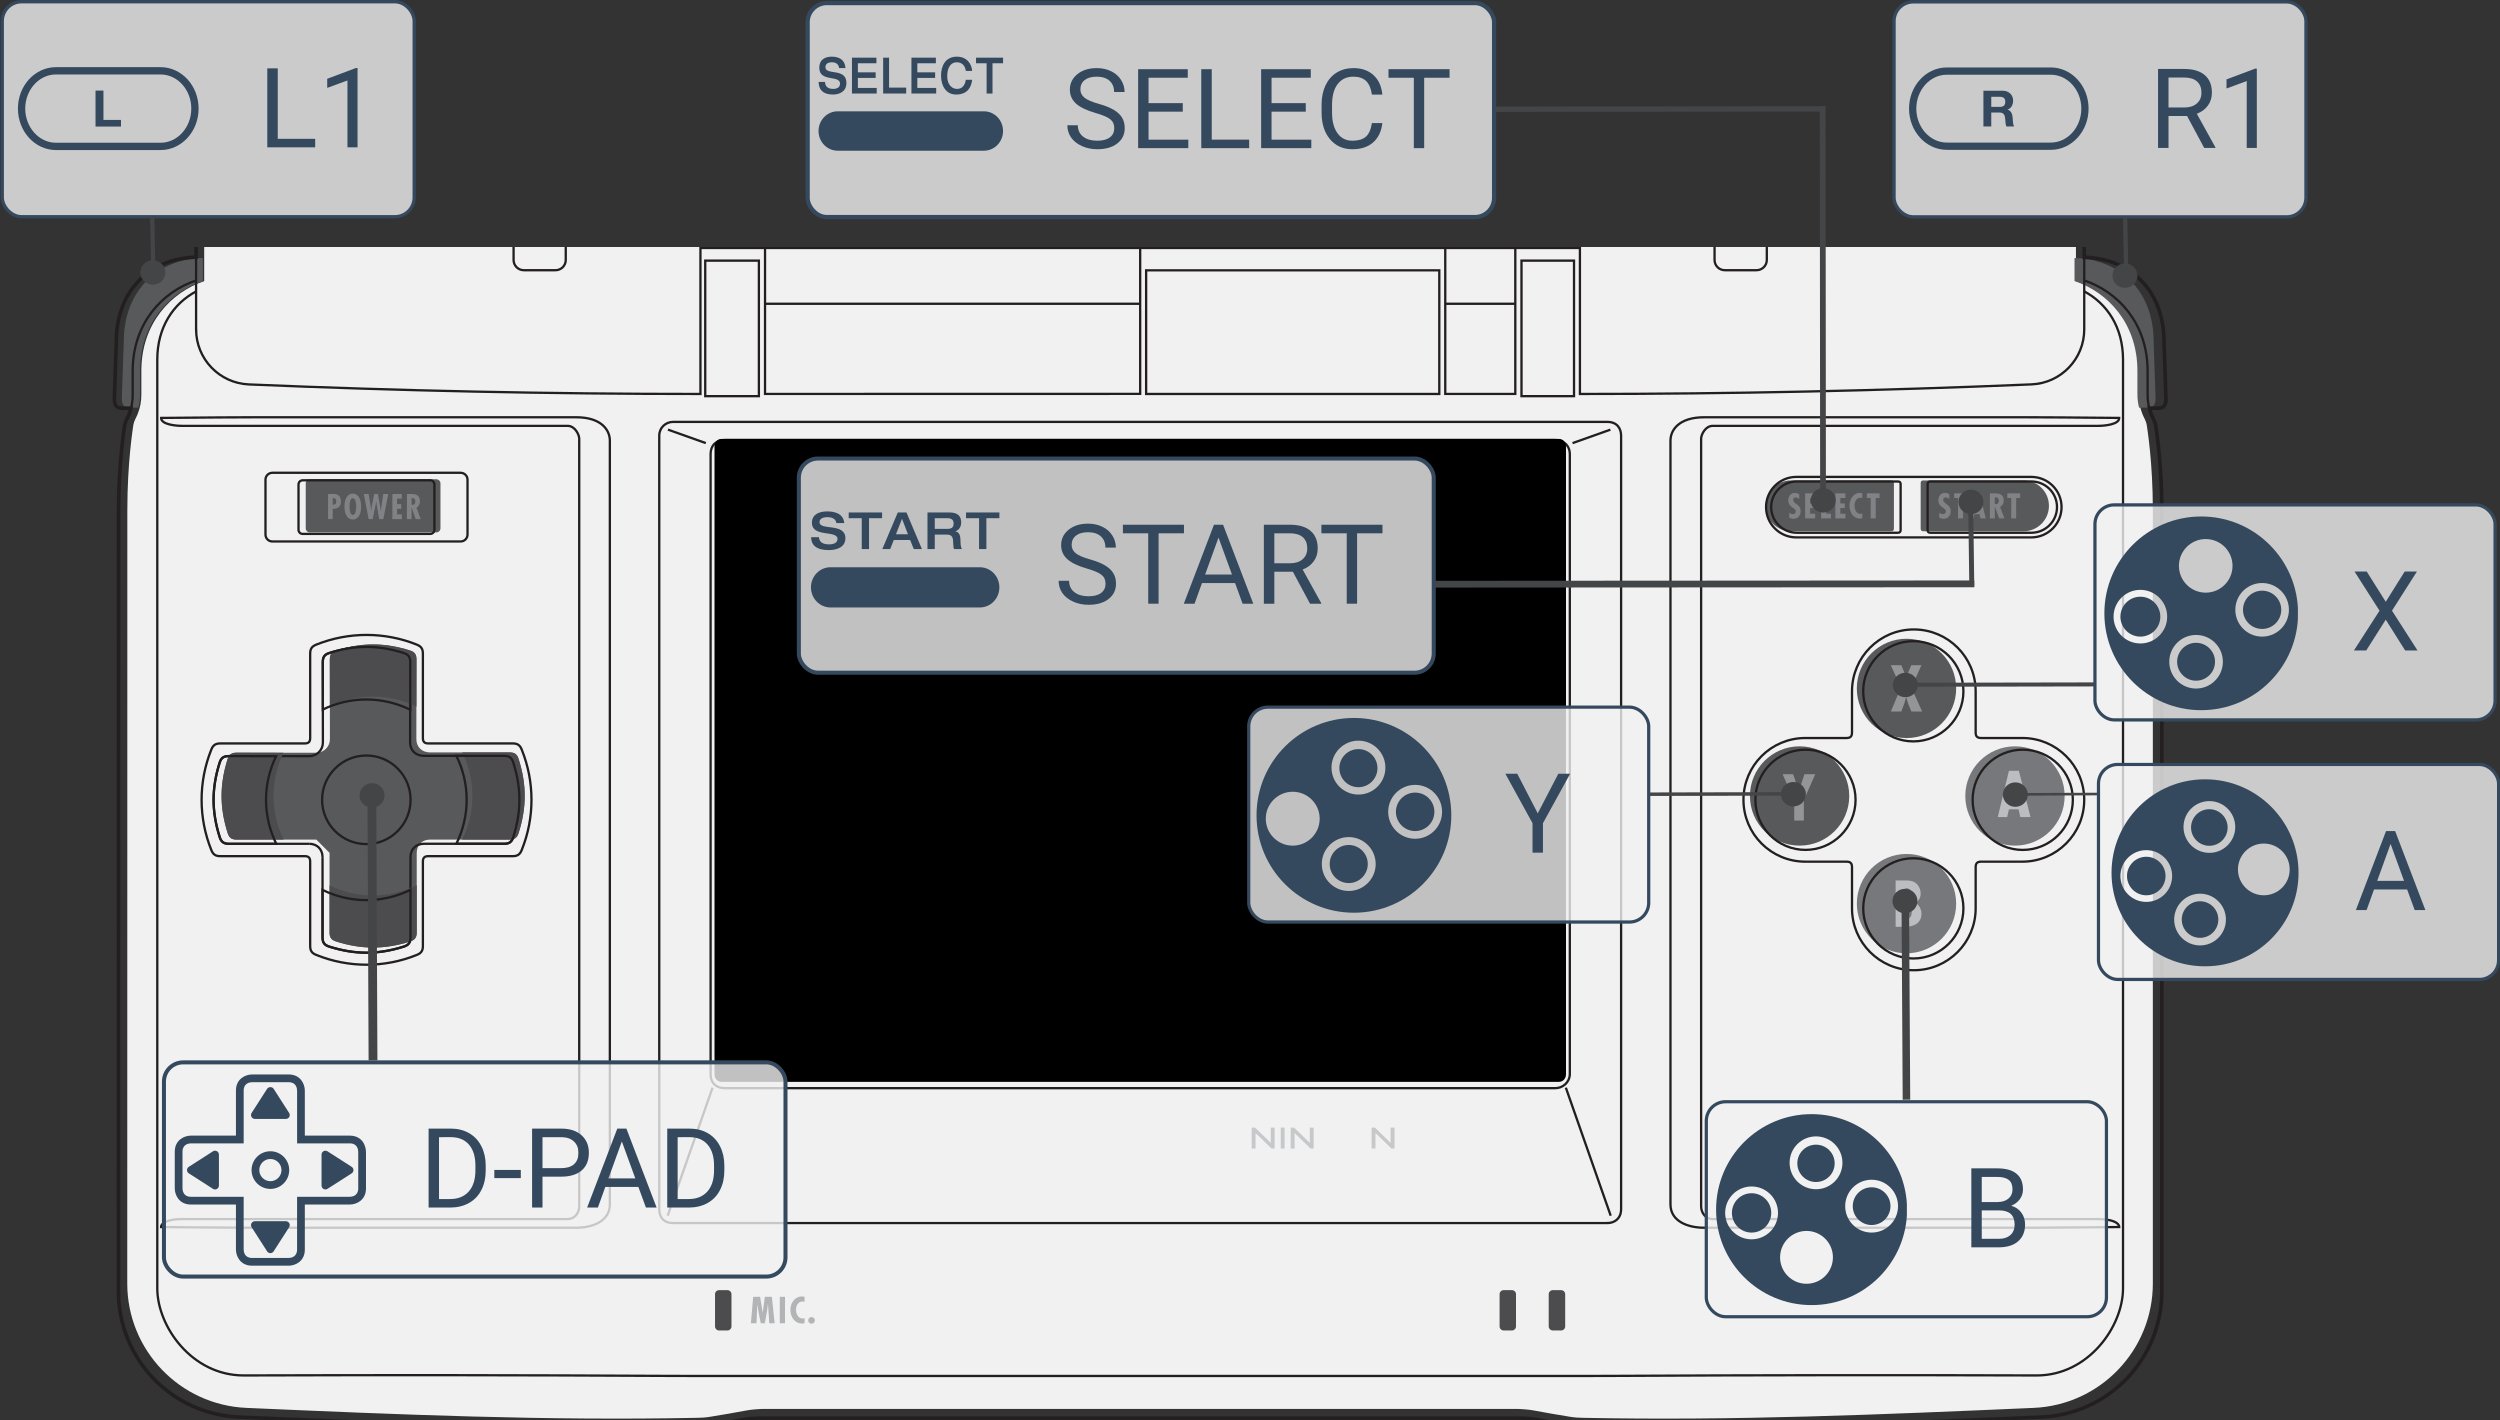 <?xml version="1.0" encoding="UTF-8" standalone="no"?>
<svg
   xmlns:dc="http://purl.org/dc/elements/1.1/"
   xmlns:cc="http://creativecommons.org/ns#"
   xmlns:rdf="http://www.w3.org/1999/02/22-rdf-syntax-ns#"
   xmlns:svg="http://www.w3.org/2000/svg"
   xmlns="http://www.w3.org/2000/svg"
   xmlns:sodipodi="http://sodipodi.sourceforge.net/DTD/sodipodi-0.dtd"
   xmlns:inkscape="http://www.inkscape.org/namespaces/inkscape"
   viewBox="-7679.631 -7915.22 490.838 278.876"
   version="1.1"
   id="svg82"
   sodipodi:docname="controls.svg"
   width="490.838"
   height="278.876"
   inkscape:version="0.92.2 (5c3e80d, 2017-08-06)">
  <rect x="-7679.631" y="-7915.22" width="490.838" height="278.876" fill="#333333" stroke="none"/>
  <defs
     id="defs86">
    <clipPath
       clipPathUnits="userSpaceOnUse"
       id="clipPath948">
      <rect
         style="fill:#1a1a1a;fill-opacity:1;stroke:#1a1a1a;stroke-width:2;stroke-miterlimit:4;stroke-dasharray:none;stroke-opacity:1"
         id="rect950"
         width="519.223"
         height="271.392"
         x="-7733.735"
         y="-7733.71"
         ry="1.081" />
    </clipPath>
    <clipPath
       clipPathUnits="userSpaceOnUse"
       id="clipPath18-92">
      <path
         d="M 0,37.061 H 37.061 V 0 H 0 Z"
         id="path16-4"
         inkscape:connector-curvature="0" />
    </clipPath>
    <clipPath
       clipPathUnits="userSpaceOnUse"
       id="clipPath18-1">
      <path
         d="M 0,37.061 H 37.061 V 0 H 0 Z"
         id="path16-6"
         inkscape:connector-curvature="0" />
    </clipPath>
    <clipPath
       clipPathUnits="userSpaceOnUse"
       id="clipPath18-2">
      <path
         d="M 0,37.061 H 37.061 V 0 H 0 Z"
         id="path16-2"
         inkscape:connector-curvature="0" />
    </clipPath>
    <clipPath
       clipPathUnits="userSpaceOnUse"
       id="clipPath18">
      <path
         d="M 0,37.061 H 37.061 V 0 H 0 Z"
         id="path16-41"
         inkscape:connector-curvature="0" />
    </clipPath>
  </defs>
  <sodipodi:namedview
     pagecolor="#ffffff"
     bordercolor="#666666"
     borderopacity="1"
     objecttolerance="10"
     gridtolerance="10"
     guidetolerance="10"
     inkscape:pageopacity="0"
     inkscape:pageshadow="2"
     inkscape:window-width="1920"
     inkscape:window-height="1027"
     id="namedview84"
     showgrid="false"
     fit-margin-top="0"
     fit-margin-left="0"
     fit-margin-right="0"
     fit-margin-bottom="0"
     inkscape:zoom="1.6206077"
     inkscape:cx="369.43721"
     inkscape:cy="121.07951"
     inkscape:window-x="-8"
     inkscape:window-y="-8"
     inkscape:window-maximized="1"
     inkscape:current-layer="svg82" />
  <g
     id="g944"
     clip-path="url(#clipPath948)"
     transform="translate(23.833,-133.012)">
    <path
       id="path2"
       d="m -7295.885,-7727.012 c 6.428,2.166 12.331,8.208 12.331,17.63 v 4.554 c -0.01,1.424 0.238,2.719 0.766,4.032 0.287,0.691 0.711,1.301 0.815,2.08 0.095,0.733 1.187,7.249 1.187,16.725 v 151.757 c 0,13.104 -10.32,23.884 -23.411,24.444 -29.506,1.294 -59.016,2.565 -88.546,1.946 -0.668,-0.01 -1.552,-0.046 -2.474,-0.202 -2.435,-0.395 -4.87,-0.812 -7.298,-1.271 -0.926,-0.179 -2.81,-0.267 -2.81,-0.267 h -148.607 c 0,0 -1.873,0.088 -2.8,0.267 -2.433,0.46 -4.867,0.877 -7.307,1.271 -0.911,0.156 -1.79,0.192 -2.472,0.202 -29.524,0.619 -59.045,-0.652 -88.555,-1.946 -13.094,-0.561 -23.422,-11.34 -23.413,-24.444 l 0.015,-151.757 c 0,-9.476 1.081,-15.992 1.167,-16.725 0.108,-0.779 0.528,-1.389 0.812,-2.08 0.544,-1.314 0.787,-2.608 0.774,-4.032 v -4.552 c 0,-9.417 5.895,-15.462 12.338,-17.632 v -171.812 c 0,-8.865 7.193,-16.054 16.044,-16.054 h 335.387 c 8.866,0 16.057,7.189 16.057,16.054 v 171.812"
       inkscape:connector-curvature="0"
       style="fill:#f1f1f2" />
    <path
       id="path4"
       d="m -7663.637,-7727.022 c -6.436,2.163 -12.331,8.205 -12.331,17.636 v 4.544 c 0,0.932 -0.113,1.806 -0.336,2.673 h -1.847 c -1.081,0 -1.398,-0.691 -1.392,-1.956 l 0.385,-11.034 c 0,-10.014 6.725,-16.21 15.521,-16.403 v 4.539 m 367.475,-0.01 v -4.513 c 8.804,0.179 15.532,6.376 15.532,16.386 l 0.378,11.034 c 0.01,1.265 -0.316,1.956 -1.389,1.956 h -1.852 c -0.215,-0.867 -0.333,-1.741 -0.323,-2.673 v -4.544 c 0,-9.435 -5.897,-15.477 -12.348,-17.646"
       inkscape:connector-curvature="0"
       style="fill:#58595b" />
    <path
       id="path6"
       transform="matrix(0.026,0,0,0.026,-7481.696,-7711.213)"
       d="m -7048.712,-242.859 c 0,222.655 175.73,405.471 397.937,415.203 1136.404,48.314 2273.131,72.092 3410.542,72.092 V -857.881 H 3400.952 V 244.436 c 1137.603,0 2274.454,-24.283 3410.918,-72.466 221.581,-9.489 397.376,-192.298 397.376,-414.829 v -7036.212 c 0,-343.935 -278.748,-622.866 -622.999,-622.866 H -6426.352 c -343.428,0 -622.491,278.932 -622.491,622.866 v 7036.212 z"
       inkscape:connector-curvature="0"
       style="fill:none;stroke:#231f20;stroke-width:17.483" />
    <path
       id="path8"
       d="m -7319.4,-7604.795 c 0,5.382 -4.368,9.753 -9.75,9.753 -5.385,0 -9.75,-4.371 -9.75,-9.753 0,-5.378 4.365,-9.753 9.75,-9.753 5.382,0 9.75,4.368 9.75,9.753"
       inkscape:connector-curvature="0"
       style="fill:#77787b" />
    <path
       id="path10"
       transform="matrix(0.026,0,0,0.026,-7481.696,-7711.213)"
       d="m 5918.604,3750.586 c 208.934,0 378.279,169.346 378.279,378.281 0,208.928 -169.346,378.396 -378.279,378.396 -208.928,0 -378.273,-169.469 -378.273,-378.396 0,-208.935 169.346,-378.281 378.273,-378.281 z"
       inkscape:connector-curvature="0"
       style="fill:none;stroke:#231f20;stroke-width:17.483" />
    <path
       id="path12"
       d="m -7319.4,-7647.047 c 0,5.378 -4.368,9.746 -9.75,9.746 -5.385,0 -9.759,-4.368 -9.759,-9.746 0,-5.382 4.375,-9.753 9.759,-9.753 5.382,0 9.75,4.368 9.75,9.753"
       inkscape:connector-curvature="0"
       style="fill:#58595b" />
    <path
       id="path14"
       transform="matrix(0.026,0,0,0.026,-7481.696,-7711.213)"
       d="m 5918.479,2111.146 c 208.928,0 378.404,169.346 378.404,378.398 0,208.936 -169.477,378.406 -378.404,378.406 -208.927,0 -378.398,-169.471 -378.398,-378.406 0,-209.052 169.471,-378.398 378.398,-378.398 z"
       inkscape:connector-curvature="0"
       style="fill:none;stroke:#231f20;stroke-width:17.483" />
    <path
       id="path16"
       d="m -7298.098,-7625.925 c 0,5.385 -4.368,9.746 -9.759,9.746 -5.382,0 -9.75,-4.362 -9.75,-9.746 0,-5.385 4.368,-9.753 9.75,-9.753 5.391,0 9.759,4.368 9.759,9.753"
       inkscape:connector-curvature="0"
       style="fill:#77787b" />
    <path
       id="path18"
       transform="matrix(0.026,0,0,0.026,-7481.696,-7711.213)"
       d="m 6744.839,2930.551 c 208.935,0 378.404,169.471 378.404,378.529 0,208.928 -169.47,378.398 -378.404,378.398 -208.928,0 -378.398,-169.471 -378.398,-378.398 0,-209.059 169.47,-378.529 378.398,-378.529 z"
       inkscape:connector-curvature="0"
       style="fill:none;stroke:#231f20;stroke-width:17.483" />
    <path
       id="path20"
       d="m -7340.392,-7625.925 c 0,5.385 -4.368,9.746 -9.75,9.746 -5.382,0 -9.746,-4.362 -9.746,-9.746 0,-5.385 4.365,-9.753 9.746,-9.753 5.382,0 9.75,4.368 9.75,9.753"
       inkscape:connector-curvature="0"
       style="fill:#58595b" />
    <path
       id="path22"
       transform="matrix(0.026,0,0,0.026,-7481.696,-7711.213)"
       d="m 5455.594,4128.867 v -311.119 c 0,-29.6 -12.142,-41.607 -41.478,-41.607 h -311.25 c -257.873,0 -466.926,-209.186 -466.926,-467.061 0,-257.748 209.053,-466.676 466.926,-466.676 h 311.25 c 29.467,0 41.478,-12.141 41.478,-41.484 v -311.117 c 0,-257.875 208.809,-467.184 466.934,-467.184 257.749,0 466.8,209.309 466.8,467.184 v 311.117 c 0,29.594 12.273,41.484 41.61,41.484 h 311.124 c 257.743,0 467.052,208.928 467.052,466.676 0,257.875 -209.309,467.061 -467.052,467.061 h -311.124 c -29.593,0 -41.61,12.141 -41.61,41.607 v 311.119 c 0,257.873 -208.801,467.057 -466.8,467.057 -258.126,0 -466.934,-209.184 -466.934,-467.057 z m 26.815,-819.787 c 0,208.928 -169.471,378.148 -378.272,378.148 -208.81,0 -378.155,-169.221 -378.155,-378.148 0,-208.934 169.346,-378.404 378.155,-378.404 208.801,0 378.272,169.47 378.272,378.404 z"
       inkscape:connector-curvature="0"
       style="fill:none;stroke:#231f20;stroke-width:17.483" />
    <path
       id="path24"
       d="m -7325.828,-7677.903 h 19.643 c 2.761,0.01 5,-2.236 5,-4.994 0,-2.764 -2.239,-4.994 -5,-4.984 h -19.643 c -0.381,0 -0.541,0.153 -0.541,0.531 v 8.905 c 0,0.385 0.16,0.541 0.541,0.541"
       inkscape:connector-curvature="0"
       style="fill:#58595b" />
    <path
       id="path26"
       transform="matrix(0.026,0,0,0.026,-7481.696,-7711.213)"
       d="m 6047.479,1292.377 h 762.112 c 107.126,0.25 194.01,-86.76 194.01,-193.754 0,-107.25 -86.884,-193.76 -194.01,-193.377 h -762.112 c -14.793,0 -20.992,5.941 -20.992,20.617 v 345.514 c 0,14.926 6.2,21 20.992,21 z"
       inkscape:connector-curvature="0"
       style="fill:none;stroke:#231f20;stroke-width:17.483" />
    <path
       id="path28"
       d="m -7332.158,-7677.903 h -19.662 c -2.745,0.01 -4.994,-2.236 -4.994,-4.994 0,-2.764 2.249,-4.994 4.994,-4.984 h 19.662 c 0.368,0 0.538,0.153 0.538,0.531 v 8.905 c 0,0.385 -0.169,0.541 -0.538,0.541"
       inkscape:connector-curvature="0"
       style="fill:#58595b" />
    <path
       id="path30"
       transform="matrix(0.026,0,0,0.026,-7481.696,-7711.213)"
       d="M 6809.592,870.717 H 5034.954 c -125.584,0 -228.405,101.941 -228.405,228.031 0,126.342 102.821,228.781 228.405,228.781 h 1774.638 c 125.966,0 228.406,-102.439 228.406,-228.781 0,-126.09 -102.44,-228.031 -228.406,-228.031 z m -1007.72,421.66 h -762.871 c -106.486,0.25 -193.752,-86.76 -193.752,-193.754 0,-107.25 87.266,-193.76 193.752,-193.377 h 762.871 c 14.293,0 20.865,5.941 20.865,20.617 v 345.514 c 0,14.926 -6.572,21 -20.865,21 z"
       inkscape:connector-curvature="0"
       style="fill:none;stroke:#231f20;stroke-width:17.483" />
    <path
       id="path32"
       d="m -7559.852,-7521.788 c 0,0.437 -0.354,0.799 -0.8,0.799 h -1.63 c -0.437,0 -0.797,-0.362 -0.797,-0.799 v -6.327 c 0,-0.437 0.36,-0.792 0.797,-0.792 h 1.63 c 0.447,0 0.8,0.355 0.8,0.792 v 6.327 m 154.032,0 c 0,0.437 -0.359,0.799 -0.802,0.799 h -1.617 c -0.443,0 -0.802,-0.362 -0.802,-0.799 v -6.327 c 0,-0.437 0.358,-0.792 0.802,-0.792 h 1.617 c 0.443,0 0.802,0.355 0.802,0.792 v 6.327 m 9.662,0 c 0,0.437 -0.365,0.799 -0.802,0.799 h -1.623 c -0.45,0 -0.812,-0.362 -0.812,-0.799 v -6.327 c 0,-0.437 0.362,-0.792 0.812,-0.792 h 1.617 c 0.443,0 0.805,0.355 0.805,0.792 v 6.327"
       inkscape:connector-curvature="0"
       style="fill:#4c4c4e" />
    <path
       id="path34"
       transform="matrix(0.026,0,0,0.026,-7481.696,-7711.213)"
       d="m -6933.623,3688.873 c -98.144,-243.713 -98.144,-515.879 0,-759.709 13.213,-32.885 31.87,-45.781 67.471,-45.781 h 637.6 c 29.086,0 41.419,-12.143 41.295,-41.236 v -637.033 c 0,-35.793 12.583,-54.508 45.721,-67.787 243.832,-97.762 515.938,-97.762 759.837,0 33.008,13.535 45.53,31.994 45.53,67.787 v 637.033 c 0,29.219 11.952,41.236 41.478,41.236 h 637.417 c 35.476,0 54,12.896 67.222,45.781 98.583,243.83 98.583,515.996 0,759.709 -13.346,33.135 -31.746,45.656 -67.222,45.656 h -637.417 c -29.526,0 -41.478,12.143 -41.478,41.479 v 637.416 c 0,35.162 -12.522,53.877 -45.53,66.773 -243.898,98.9 -516.005,98.9 -759.837,0 -33.139,-12.896 -45.721,-31.611 -45.721,-66.773 v -637.416 c 0.125,-29.592 -12.208,-41.479 -41.295,-41.479 h -637.6 c -35.601,0 -54.258,-12.521 -67.471,-45.656 z m 738.843,-47.682 c 59.188,0 100.796,41.482 100.796,100.926 M 2913.025,-436.738 v -421.144 m -528.903,421.144 V -857.882 M 80.326,-436.738 v -421.144 m -2832.825,421.144 v -421.144 m 5091.598,168.647 v 933.67 H 125.285 v -933.67 z M 3356.433,261.131 V -762.398 H 2959.822 V 261.131 Z m -6560.493,0 V -762.398 h 405.088 V 261.131 Z M 7209.245,-612.972 c 249.398,84.035 478.436,318.448 478.436,684.015 v 176.682 c -0.381,55.266 9.232,105.475 29.725,156.441 11.129,26.814 27.566,50.467 31.615,80.689 3.67,28.455 46.035,281.27 46.035,648.922 V 7021.76 c 0,508.416 -400.408,926.654 -908.312,948.408 -1144.814,50.211 -2289.76,99.533 -3435.457,75.5 -25.927,-0.375 -60.199,-1.77 -95.99,-7.838 -94.479,-15.307 -188.95,-31.494 -283.171,-49.322 -35.917,-6.961 -109.021,-10.369 -109.021,-10.369 h -5765.747 c 0,0 -72.657,3.408 -108.64,10.369 -94.405,17.828 -188.817,34.016 -283.485,49.322 -35.346,6.068 -69.433,7.463 -95.926,7.838 -1145.511,24.033 -2290.892,-25.289 -3435.838,-75.5 -508.029,-21.754 -908.756,-439.992 -908.374,-948.408 l 0.567,-5887.982 c 0,-367.652 41.924,-620.467 45.274,-648.922 4.179,-30.223 20.492,-53.875 31.495,-80.689 21.117,-50.967 30.542,-101.176 30.033,-156.441 V 71.109 c 0,-365.375 228.729,-599.915 478.694,-684.081 m 9432.964,857.156 v -680.921 h 528.903 v 680.921 z m -5136.621,0 V -436.737 H 80.326 v 680.416 z m 9961.744,-774.51 c 171.615,91.819 292.902,269.765 292.902,515.183 v 7013.25 c 0,288.738 -261.664,657.777 -651.321,657.777 -1063.374,-3.664 -2126.989,-2.525 -3190.612,3.291 -86.252,0.25 -172.761,0.756 -259.013,0.756 h -6641.435 c -86.501,0 -172.886,-0.506 -259.263,-0.756 -1063.241,-5.816 -2126.99,-7.08 -3190.355,-3.291 -389.973,0 -651.959,-369.039 -651.959,-657.777 V -15.143 c 0,-244.912 121.477,-423.238 293.225,-514.926"
       inkscape:connector-curvature="0"
       style="fill:none;stroke:#231f20;stroke-width:17.483" />
    <path
       id="path36"
       d="m -7641.36,-7617.365 h -15.632 c -0.991,0 -1.485,-0.359 -1.788,-1.31 -1.583,-5.033 -1.583,-9.473 0,-14.505 0.303,-0.945 0.817,-1.255 1.788,-1.255 l 15.632,0.016 c 1.475,0.013 2.675,-1.187 2.668,-2.666 l -0.021,-15.627 c 0,-0.968 0.305,-1.483 1.252,-1.783 5.028,-1.587 9.473,-1.587 14.507,0 0.944,0.3 1.258,0.815 1.258,1.783 l -0.023,15.627 c 0,1.571 1.134,2.601 2.673,2.601 h 15.632 c 0.998,0 1.485,0.352 1.781,1.304 1.589,5.033 1.589,9.473 0,14.505 -0.293,0.945 -0.784,1.31 -1.781,1.31 h -15.632 c -1.539,0 -2.6,1.069 -2.6,2.601 v 15.62 c 0,1.004 -0.362,1.493 -1.306,1.79 -5.03,1.587 -9.479,1.587 -14.507,0 -0.947,-0.297 -1.304,-0.786 -1.304,-1.79 v -15.62"
       inkscape:connector-curvature="0"
       style="fill:#58595b" />
    <path
       id="path38"
       transform="matrix(0.026,0,0,0.026,-7481.696,-7711.213)"
       d="m -4999.189,1306.031 c 0,29.092 -23.527,52.236 -52.046,52.236 h -1421.469 c -28.771,0 -52.04,-23.145 -52.04,-52.236 V 891.084 c 0,-28.205 23.46,-51.473 52.04,-51.473 h 1421.469 c 28.52,0 52.046,23.395 52.046,51.473 z m 8607.547,5199.223 h -7056.19 c -64.062,0 -103.453,-37.18 -103.453,-104.717 V 559.35 c 0,-62.227 50.9,-103.961 103.453,-103.961 h 7056.19 c 75.507,0 103.585,51.98 103.585,103.961 v 5841.188 c 0,71.833 -50.973,104.716 -103.585,104.716 z M -5429.126,3309.08 c 0,184.396 -149.617,334.645 -333.887,334.389 -184.645,0 -334.261,-149.742 -334.261,-334.389 0,-184.27 149.617,-334.893 334.261,-334.393 184.27,0 333.887,149.618 333.887,334.393 z m -765.654,332.111 h -606.494 c -38.443,0 -57.606,-13.912 -69.366,-50.842 -61.403,-195.268 -61.403,-367.521 0,-562.793 11.76,-36.68 31.679,-48.691 69.366,-48.691 l 606.494,0.633 c 57.226,0.506 103.771,-46.037 103.514,-103.453 l -0.822,-606.305 c -0.125,-37.562 11.825,-57.541 48.565,-69.176 195.082,-61.594 367.526,-61.594 562.857,0 36.616,11.635 48.822,31.613 48.822,69.176 l -0.888,606.305 c 0,60.955 44.01,100.92 103.71,100.92 h 606.488 c 38.7,0 57.606,13.662 69.115,50.592 61.654,195.271 61.654,367.525 0,562.793 -11.383,36.68 -30.415,50.842 -69.115,50.842 h -606.488 c -59.7,0 -100.86,41.482 -100.86,100.926 v 606.047 c 0,38.951 -14.044,57.924 -50.658,69.434 -195.142,61.594 -367.777,61.594 -562.859,0 -36.74,-11.51 -50.585,-30.482 -50.585,-69.434 v -606.047"
       inkscape:connector-curvature="0"
       style="fill:none;stroke:#231f20;stroke-width:17.483" />
    <path
       id="path40"
       d="m -7616.986,-7678.483 c 0,0.45 -0.365,0.808 -0.812,0.808 h -24.834 c -0.448,0 -0.805,-0.359 -0.805,-0.808 v -8.821 c 0,-0.443 0.357,-0.805 0.805,-0.805 h 24.834 c 0.447,0 0.812,0.362 0.812,0.805 v 8.821"
       inkscape:connector-curvature="0"
       style="fill:#58595b" />
    <path
       id="path42"
       transform="matrix(0.026,0,0,0.026,-7481.696,-7711.213)"
       d="m -5249.095,1269.865 c 0,17.451 -14.167,31.361 -31.494,31.361 h -963.518 c -17.386,0 -31.239,-13.91 -31.239,-31.361 V 927.633 c 0,-17.201 13.853,-31.238 31.239,-31.238 h 963.518 c 17.328,0 31.494,14.037 31.494,31.238 z"
       inkscape:connector-curvature="0"
       style="fill:none;stroke:#231f20;stroke-width:17.483" />
    <path
       id="path44"
       d="m -7568.955,-7891.604 c -2.215,0 -4.011,1.799 -4.011,4.016 v 147.094 c 0,2.223 1.796,4.016 4.011,4.016 h 178.664 c 2.204,0 4.003,-1.796 4.003,-4.016 v -147.094 c 0,-2.216 -1.799,-4.016 -4.003,-4.016 h -178.664"
       inkscape:connector-curvature="0"
       style="fill:#58595b" />
    <path
       id="path46"
       transform="matrix(0.026,0,0,0.026,-7481.696,-7711.213)"
       d="m 4417.647,-767.458 v -238.968 c 0,-42.998 34.91,-77.716 77.908,-77.716 h 238.902 c 42.747,0 77.783,34.843 77.783,77.716 v 238.843 c 0,42.998 -35.036,77.527 -77.783,77.527 h -238.902 c -42.997,-10e-4 -77.908,-34.53 -77.908,-77.402 z m 0,-6236.663 v -238.901 c 0,-42.879 34.91,-77.718 77.908,-77.718 h 238.902 c 42.747,0 77.783,34.969 77.783,77.718 v 238.901 c 0,43 -35.036,77.967 -77.783,77.967 h -238.902 c -42.997,0 -77.908,-34.967 -77.908,-77.967 z m -9068.98,6236.663 v -238.968 c 0,-42.998 34.845,-77.716 77.593,-77.716 h 238.835 c 42.939,0 77.533,34.843 77.533,77.716 v 238.843 c 0,42.998 -34.594,77.527 -77.533,77.527 h -238.835 c -42.747,-10e-4 -77.593,-34.53 -77.593,-77.402 z m 0,-6236.663 v -238.901 c 0,-42.879 34.845,-77.718 77.593,-77.718 h 238.835 c 42.939,0 77.533,34.969 77.533,77.718 v 238.901 c 0,43 -34.594,77.967 -77.533,77.967 h -238.835 c -42.747,0 -77.593,-34.967 -77.593,-77.967 z M 7473.693,6535.104 c 0,0 -467.058,5.436 -700.269,5.436 H 4339.239 c -120.023,0 -254.465,-46.414 -254.465,-176.684 V 596.529 c 0,-76.895 60.838,-176.176 254.465,-176.176 h 2434.186 c 0,0 467.059,1.645 700.269,4.936 0,50.336 -112.43,60.074 -162.515,60.074 h -2908.2 c -54.764,0 -86.758,66.648 -86.758,96.117 v 5797.426 c 0,51.605 36.291,96.123 86.758,96.123 h 2908.199 c 113.444,0 162.515,30.225 162.515,60.075 z m -14786.86,0 c 0,0 466.869,5.436 700.336,5.436 h 2434.06 c 120.207,0 254.399,-46.414 254.399,-176.684 V 596.529 c 0,-76.895 -60.647,-176.176 -254.399,-176.176 h -2434.06 c 0,0 -467.251,1.645 -700.336,4.936 0,50.336 111.99,60.074 162.266,60.074 h 2908.705 c 54.258,0 86.501,66.648 86.501,96.117 v 5797.426 c 0,51.605 -36.107,96.123 -86.501,96.123 h -2908.705 c -113.319,0 -162.266,30.225 -162.266,60.075 z m 3927.62,-13534.039 c -85.937,0 -155.624,69.815 -155.624,155.81 v 5707.067 c 0,86.252 69.688,155.809 155.624,155.809 h 6931.936 c 85.495,0 155.31,-69.682 155.31,-155.809 v -5707.067 c 0,-85.995 -69.814,-155.81 -155.31,-155.81 z"
       inkscape:connector-curvature="0"
       style="fill:none;stroke:#231f20;stroke-width:17.483" />
    <path
       id="path48"
       d="m -7639.294,-7787.832 c 0,-0.734 -0.598,-1.332 -1.341,-1.332 -0.738,0 -1.337,0.598 -1.337,1.332 0,0.748 0.598,1.34 1.337,1.34 0.74,0 1.341,-0.595 1.341,-1.34 m 8.822,0 c 0,-0.734 -0.595,-1.332 -1.343,-1.332 -0.737,0 -1.335,0.598 -1.335,1.332 0,0.748 0.598,1.34 1.335,1.34 0.748,0 1.343,-0.595 1.343,-1.34 m 8.826,0 c 0,-0.734 -0.598,-1.332 -1.34,-1.332 -0.737,0 -1.341,0.598 -1.341,1.332 0,0.748 0.608,1.34 1.341,1.34 0.738,0 1.34,-0.595 1.34,-1.34 m 8.832,0 c 0,-0.734 -0.608,-1.332 -1.343,-1.332 -0.74,0 -1.338,0.598 -1.338,1.332 0,0.748 0.598,1.34 1.338,1.34 0.735,0 1.343,-0.595 1.343,-1.34 m 8.826,0 c 0,-0.734 -0.608,-1.332 -1.34,-1.332 -0.75,0 -1.348,0.598 -1.348,1.332 0,0.748 0.598,1.34 1.348,1.34 0.732,0 1.34,-0.595 1.34,-1.34 m 8.811,0 c 0,-0.734 -0.597,-1.332 -1.332,-1.332 -0.742,0 -1.331,0.598 -1.331,1.332 0,0.748 0.595,1.34 1.331,1.34 0.735,0 1.332,-0.595 1.332,-1.34 m 8.835,0 c 0,-0.734 -0.606,-1.332 -1.348,-1.332 -0.735,0 -1.328,0.598 -1.328,1.332 0,0.748 0.593,1.34 1.328,1.34 0.742,0 1.348,-0.595 1.348,-1.34 m -52.952,12.297 c 0,-0.74 -0.598,-1.338 -1.341,-1.338 -0.738,0 -1.337,0.598 -1.337,1.338 0,0.742 0.598,1.338 1.337,1.338 0.74,0 1.341,-0.593 1.341,-1.338 m 8.822,0 c 0,-0.74 -0.595,-1.338 -1.343,-1.338 -0.737,0 -1.335,0.598 -1.335,1.338 0,0.742 0.598,1.338 1.335,1.338 0.748,0 1.343,-0.593 1.343,-1.338 m 8.826,0 c 0,-0.74 -0.598,-1.338 -1.34,-1.338 -0.737,0 -1.341,0.598 -1.341,1.338 0,0.742 0.608,1.338 1.341,1.338 0.738,0 1.34,-0.593 1.34,-1.338 m 8.832,0 c 0,-0.74 -0.608,-1.338 -1.343,-1.338 -0.74,0 -1.338,0.598 -1.338,1.338 0,0.742 0.598,1.338 1.338,1.338 0.735,0 1.343,-0.593 1.343,-1.338 m 8.826,0 c 0,-0.74 -0.608,-1.338 -1.34,-1.338 -0.75,0 -1.348,0.598 -1.348,1.338 0,0.742 0.598,1.338 1.348,1.338 0.732,0 1.34,-0.593 1.34,-1.338 m 8.811,0 c 0,-0.74 -0.597,-1.338 -1.332,-1.338 -0.742,0 -1.331,0.598 -1.331,1.338 0,0.742 0.595,1.338 1.331,1.338 0.735,0 1.332,-0.593 1.332,-1.338 m 8.835,0 c 0,-0.74 -0.606,-1.338 -1.348,-1.338 -0.735,0 -1.328,0.598 -1.328,1.338 0,0.742 0.593,1.338 1.328,1.338 0.742,0 1.348,-0.593 1.348,-1.338 m -52.952,12.294 c 0,-0.742 -0.598,-1.331 -1.341,-1.331 -0.738,0 -1.337,0.593 -1.337,1.331 0,0.742 0.598,1.338 1.337,1.338 0.74,0 1.341,-0.593 1.341,-1.338 m 8.822,0 c 0,-0.742 -0.595,-1.331 -1.343,-1.331 -0.737,0 -1.335,0.593 -1.335,1.331 0,0.742 0.598,1.338 1.335,1.338 0.748,0 1.343,-0.593 1.343,-1.338 m 8.826,0 c 0,-0.742 -0.598,-1.331 -1.34,-1.331 -0.737,0 -1.341,0.593 -1.341,1.331 0,0.742 0.608,1.338 1.341,1.338 0.738,0 1.34,-0.593 1.34,-1.338 m 8.832,0 c 0,-0.742 -0.608,-1.331 -1.343,-1.331 -0.74,0 -1.338,0.593 -1.338,1.331 0,0.742 0.598,1.338 1.338,1.338 0.735,0 1.343,-0.593 1.343,-1.338 m 8.826,0 c 0,-0.742 -0.608,-1.331 -1.34,-1.331 -0.75,0 -1.348,0.593 -1.348,1.331 0,0.742 0.598,1.338 1.348,1.338 0.732,0 1.34,-0.593 1.34,-1.338 m 8.811,0 c 0,-0.742 -0.597,-1.331 -1.332,-1.331 -0.742,0 -1.331,0.593 -1.331,1.331 0,0.742 0.595,1.338 1.331,1.338 0.735,0 1.332,-0.593 1.332,-1.338 m 8.835,0 c 0,-0.742 -0.606,-1.331 -1.348,-1.331 -0.735,0 -1.328,0.593 -1.328,1.331 0,0.742 0.593,1.338 1.328,1.338 0.742,0 1.348,-0.593 1.348,-1.338 m -52.952,12.307 c 0,-0.742 -0.598,-1.348 -1.341,-1.348 -0.738,0 -1.337,0.606 -1.337,1.348 0,0.738 0.598,1.335 1.337,1.335 0.74,0 1.341,-0.6 1.341,-1.335 m 8.822,0 c 0,-0.742 -0.595,-1.348 -1.343,-1.348 -0.737,0 -1.335,0.606 -1.335,1.348 0,0.738 0.598,1.335 1.335,1.335 0.748,0 1.343,-0.6 1.343,-1.335 m 8.826,0 c 0,-0.742 -0.598,-1.348 -1.34,-1.348 -0.737,0 -1.341,0.606 -1.341,1.348 0,0.738 0.608,1.335 1.341,1.335 0.738,0 1.34,-0.6 1.34,-1.335 m 8.832,0 c 0,-0.742 -0.608,-1.348 -1.343,-1.348 -0.74,0 -1.338,0.606 -1.338,1.348 0,0.738 0.598,1.335 1.338,1.335 0.735,0 1.343,-0.6 1.343,-1.335 m 8.826,0 c 0,-0.742 -0.608,-1.348 -1.34,-1.348 -0.75,0 -1.348,0.606 -1.348,1.348 0,0.738 0.598,1.335 1.348,1.335 0.732,0 1.34,-0.6 1.34,-1.335 m 8.811,0 c 0,-0.742 -0.597,-1.348 -1.332,-1.348 -0.742,0 -1.331,0.606 -1.331,1.348 0,0.738 0.595,1.335 1.331,1.335 0.735,0 1.332,-0.6 1.332,-1.335 m 8.835,0 c 0,-0.742 -0.606,-1.348 -1.348,-1.348 -0.735,0 -1.328,0.606 -1.328,1.348 0,0.738 0.593,1.335 1.328,1.335 0.742,0 1.348,-0.6 1.348,-1.335 m 216.105,-36.898 c 0,-0.734 -0.58,-1.332 -1.337,-1.332 -0.737,0 -1.33,0.598 -1.33,1.332 0,0.748 0.593,1.34 1.33,1.34 0.756,0 1.337,-0.595 1.337,-1.34 m 8.831,0 c 0,-0.734 -0.597,-1.332 -1.333,-1.332 -0.747,0 -1.34,0.598 -1.34,1.332 0,0.748 0.597,1.34 1.34,1.34 0.737,0 1.333,-0.595 1.333,-1.34 m 8.837,0 c 0,-0.734 -0.613,-1.332 -1.35,-1.332 -0.737,0 -1.323,0.598 -1.323,1.332 0,0.748 0.587,1.34 1.323,1.34 0.737,0 1.35,-0.595 1.35,-1.34 m 8.817,0 c 0,-0.734 -0.597,-1.332 -1.333,-1.332 -0.74,0 -1.35,0.598 -1.35,1.332 0,0.748 0.61,1.34 1.35,1.34 0.737,0 1.333,-0.595 1.333,-1.34 m 8.824,0 c 0,-0.734 -0.6,-1.332 -1.33,-1.332 -0.743,0 -1.346,0.598 -1.346,1.332 0,0.748 0.61,1.34 1.346,1.34 0.73,0 1.33,-0.595 1.33,-1.34 m 8.818,0 c 0,-0.734 -0.61,-1.332 -1.33,-1.332 -0.74,0 -1.34,0.598 -1.34,1.332 0,0.748 0.603,1.34 1.34,1.34 0.72,0 1.33,-0.595 1.33,-1.34 m 8.827,0 c 0,-0.734 -0.597,-1.332 -1.346,-1.332 -0.73,0 -1.327,0.598 -1.327,1.332 0,0.748 0.597,1.34 1.327,1.34 0.75,0 1.346,-0.595 1.346,-1.34 m -52.953,12.297 c 0,-0.74 -0.58,-1.338 -1.337,-1.338 -0.737,0 -1.33,0.598 -1.33,1.338 0,0.742 0.593,1.338 1.33,1.338 0.756,0 1.337,-0.593 1.337,-1.338 m 8.831,0 c 0,-0.74 -0.597,-1.338 -1.333,-1.338 -0.747,0 -1.34,0.598 -1.34,1.338 0,0.742 0.597,1.338 1.34,1.338 0.737,0 1.333,-0.593 1.333,-1.338 m 8.837,0 c 0,-0.74 -0.613,-1.338 -1.35,-1.338 -0.737,0 -1.323,0.598 -1.323,1.338 0,0.742 0.587,1.338 1.323,1.338 0.737,0 1.35,-0.593 1.35,-1.338 m 8.817,0 c 0,-0.74 -0.597,-1.338 -1.333,-1.338 -0.74,0 -1.35,0.598 -1.35,1.338 0,0.742 0.61,1.338 1.35,1.338 0.737,0 1.333,-0.593 1.333,-1.338 m 8.824,0 c 0,-0.74 -0.6,-1.338 -1.33,-1.338 -0.743,0 -1.346,0.598 -1.346,1.338 0,0.742 0.61,1.338 1.346,1.338 0.73,0 1.33,-0.593 1.33,-1.338 m 8.818,0 c 0,-0.74 -0.61,-1.338 -1.33,-1.338 -0.74,0 -1.34,0.598 -1.34,1.338 0,0.742 0.603,1.338 1.34,1.338 0.72,0 1.33,-0.593 1.33,-1.338 m 8.827,0 c 0,-0.74 -0.597,-1.338 -1.346,-1.338 -0.73,0 -1.327,0.598 -1.327,1.338 0,0.742 0.597,1.338 1.327,1.338 0.75,0 1.346,-0.593 1.346,-1.338 m -52.953,12.294 c 0,-0.742 -0.58,-1.331 -1.337,-1.331 -0.737,0 -1.33,0.593 -1.33,1.331 0,0.742 0.593,1.338 1.33,1.338 0.756,0 1.337,-0.593 1.337,-1.338 m 8.831,0 c 0,-0.742 -0.597,-1.331 -1.333,-1.331 -0.747,0 -1.34,0.593 -1.34,1.331 0,0.742 0.597,1.338 1.34,1.338 0.737,0 1.333,-0.593 1.333,-1.338 m 8.837,0 c 0,-0.742 -0.613,-1.331 -1.35,-1.331 -0.737,0 -1.323,0.593 -1.323,1.331 0,0.742 0.587,1.338 1.323,1.338 0.737,0 1.35,-0.593 1.35,-1.338 m 8.817,0 c 0,-0.742 -0.597,-1.331 -1.333,-1.331 -0.74,0 -1.35,0.593 -1.35,1.331 0,0.742 0.61,1.338 1.35,1.338 0.737,0 1.333,-0.593 1.333,-1.338 m 8.824,0 c 0,-0.742 -0.6,-1.331 -1.33,-1.331 -0.743,0 -1.346,0.593 -1.346,1.331 0,0.742 0.61,1.338 1.346,1.338 0.73,0 1.33,-0.593 1.33,-1.338 m 8.818,0 c 0,-0.742 -0.61,-1.331 -1.33,-1.331 -0.74,0 -1.34,0.593 -1.34,1.331 0,0.742 0.603,1.338 1.34,1.338 0.72,0 1.33,-0.593 1.33,-1.338 m 8.827,0 c 0,-0.742 -0.597,-1.331 -1.346,-1.331 -0.73,0 -1.327,0.593 -1.327,1.331 0,0.742 0.597,1.338 1.327,1.338 0.75,0 1.346,-0.593 1.346,-1.338 m -52.953,12.307 c 0,-0.742 -0.58,-1.348 -1.337,-1.348 -0.737,0 -1.33,0.606 -1.33,1.348 0,0.738 0.593,1.335 1.33,1.335 0.756,0 1.337,-0.6 1.337,-1.335 m 8.831,0 c 0,-0.742 -0.597,-1.348 -1.333,-1.348 -0.747,0 -1.34,0.606 -1.34,1.348 0,0.738 0.597,1.335 1.34,1.335 0.737,0 1.333,-0.6 1.333,-1.335 m 8.837,0 c 0,-0.742 -0.613,-1.348 -1.35,-1.348 -0.737,0 -1.323,0.606 -1.323,1.348 0,0.738 0.587,1.335 1.323,1.335 0.737,0 1.35,-0.6 1.35,-1.335 m 8.817,0 c 0,-0.742 -0.597,-1.348 -1.333,-1.348 -0.74,0 -1.35,0.606 -1.35,1.348 0,0.738 0.61,1.335 1.35,1.335 0.737,0 1.333,-0.6 1.333,-1.335 m 8.824,0 c 0,-0.742 -0.6,-1.348 -1.33,-1.348 -0.743,0 -1.346,0.606 -1.346,1.348 0,0.738 0.61,1.335 1.346,1.335 0.73,0 1.33,-0.6 1.33,-1.335 m 8.818,0 c 0,-0.742 -0.61,-1.348 -1.33,-1.348 -0.74,0 -1.34,0.606 -1.34,1.348 0,0.738 0.603,1.335 1.34,1.335 0.72,0 1.33,-0.6 1.33,-1.335 m 8.827,0 c 0,-0.742 -0.597,-1.348 -1.346,-1.348 -0.73,0 -1.327,0.606 -1.327,1.348 0,0.738 0.597,1.335 1.327,1.335 0.75,0 1.346,-0.6 1.346,-1.335"
       inkscape:connector-curvature="0"
       style="fill:#231f20" />
    <path
       id="path50"
       transform="matrix(0.026,0,0,0.026,-7481.696,-7711.213)"
       d="m 3294.714,5482.732 338.691,966.875 m -2.402,-5935.789 -285.704,101.684 m -6493.964,4867.23 -339.006,966.875 m 2.152,-5935.789 285.698,101.684"
       inkscape:connector-curvature="0"
       style="fill:none;stroke:#231f20;stroke-width:17.483" />
    <path
       id="path52"
       d="m -7456.951,-7559.76 v 3.054 h -0.763 v -4.117 h 0.649 l 3.1,2.999 v -2.999 h 0.75 v 4.117 h -0.6 l -3.136,-3.054 m 7.663,0 v 3.054 h -0.772 v -4.117 h 0.658 l 3.097,2.999 v -2.999 h 0.756 v 4.117 h -0.6 l -3.139,-3.054 m 15.878,0 v 3.054 h -0.76 v -4.117 h 0.649 l 3.084,2.999 v -2.999 h 0.769 v 4.117 h -0.603 l -3.139,-3.054 m -17.984,-1.063 h 0.143 v 4.117 h -0.759 v -4.117"
       inkscape:connector-curvature="0"
       style="fill:#c6c8ca" />
    <path
       id="path54"
       d="m -7554.231,-7527.606 0.503,3.084 h 0.021 l 0.411,-3.084 h 1.377 l 0.544,5.202 h -1.058 l -0.24,-3.755 h -0.018 l -0.163,1.294 -0.443,2.461 h -0.799 l -0.497,-2.497 -0.181,-1.147 v -0.111 h -0.013 l -0.15,3.755 h -1.105 l 0.458,-5.202 h 1.351 m 3.869,0 h 1.025 v 5.202 h -1.025 z m 4.87,0.991 c -0.13,-0.042 -0.261,-0.062 -0.391,-0.062 -0.901,0 -1.291,0.825 -1.291,1.62 0,0.769 0.389,1.721 1.284,1.721 0.131,0 0.267,-0.026 0.394,-0.065 v 0.958 c -0.161,0.065 -0.308,0.091 -0.481,0.091 -1.475,0 -2.303,-1.336 -2.303,-2.699 0,-1.291 0.86,-2.617 2.259,-2.617 0.181,0 0.347,0.029 0.522,0.081 v 0.971 m 2.026,3.638 c 0,0.362 -0.28,0.655 -0.652,0.655 -0.37,0 -0.654,-0.293 -0.654,-0.655 0,-0.358 0.284,-0.642 0.654,-0.642 0.372,0 0.652,0.284 0.652,0.642"
       inkscape:connector-curvature="0"
       style="fill:#b2b4b6" />
    <path
       id="path56"
       d="m -7330.17,-7651.601 0.535,1.271 c 0.163,0.44 0.342,0.916 0.443,1.382 h 0.013 c 0.111,-0.466 0.248,-0.932 0.417,-1.382 l 0.561,-1.271 h 1.985 l -1.985,4.397 2.125,4.694 h -2.125 l -0.593,-1.447 c -0.169,-0.456 -0.274,-0.906 -0.398,-1.363 h -0.039 c -0.131,0.46 -0.235,0.906 -0.398,1.363 l -0.541,1.447 h -2.057 l 1.966,-4.694 -1.966,-4.397 h 2.057 m -20.086,24.676 0.209,-0.668 0.857,-2.614 h 2.125 l -2.239,5.105 v 3.99 h -1.891 v -3.99 l -2.288,-5.105 h 2.07 l 0.988,2.846 0.17,0.437"
       inkscape:connector-curvature="0"
       style="fill:#939598" />
    <path
       id="path58"
       d="m -7309.041,-7630.873 -2.194,9.088 h 1.852 l 0.342,-1.522 h 1.891 l 0.345,1.522 h 1.998 l -2.279,-9.088 h -1.956 m 1.61,6.141 h -1.323 l 0.404,-2.425 0.199,-1.382 h 0.029 l 0.215,1.382 z m -20.761,17.971 c 0,0.694 -0.44,1.144 -1.17,1.144 v -2.21 c 0.743,-0.049 1.17,0.411 1.17,1.066 m -1.226,6.513 c 1.777,0 3.208,-0.759 3.208,-2.552 0,-0.795 -0.398,-1.754 -1.203,-2.119 0.724,-0.46 1.043,-1.076 1.043,-1.878 0,-0.756 -0.352,-1.571 -0.998,-2.057 -0.619,-0.463 -1.271,-0.492 -2.021,-0.492 h -1.897 v 9.098 z m 1.294,-2.758 c 0,0.766 -0.46,1.281 -1.232,1.252 v -2.461 c 0.763,-0.02 1.232,0.482 1.232,1.209 z"
       inkscape:connector-curvature="0"
       style="fill:#bbbdc0" />
    <path
       id="path60"
       d="m -7350.21,-7684.247 c -0.205,-0.16 -0.437,-0.306 -0.711,-0.306 -0.287,0 -0.486,0.186 -0.486,0.479 0,0.805 1.47,0.857 1.47,2.184 0,0.883 -0.492,1.542 -1.408,1.542 -0.261,0 -0.606,-0.091 -0.822,-0.251 v -0.922 c 0.215,0.156 0.437,0.261 0.717,0.261 0.326,0 0.561,-0.209 0.561,-0.541 0,-0.381 -0.28,-0.512 -0.567,-0.711 -0.547,-0.381 -0.903,-0.756 -0.903,-1.457 0,-0.779 0.447,-1.464 1.281,-1.464 0.326,0 0.593,0.088 0.867,0.245 v 0.942 m 3.126,-1.105 v 0.916 h -0.998 v 1.069 h 0.874 v 0.916 h -0.874 v 1.105 h 0.998 v 0.919 h -1.966 v -4.925 h 1.966 m 2.161,0 v 4.006 h 0.945 v 0.919 h -1.923 v -4.925 h 0.978 m 3.768,0 v 0.916 h -0.984 v 1.069 h 0.874 v 0.916 h -0.874 v 1.105 h 0.997 v 0.919 h -1.969 v -4.925 h 1.956 m 3.325,0.936 c -0.124,-0.039 -0.235,-0.065 -0.349,-0.065 -0.818,0 -1.17,0.773 -1.17,1.538 0,0.73 0.349,1.627 1.161,1.627 0.124,0 0.234,-0.033 0.358,-0.069 v 0.913 c -0.143,0.065 -0.287,0.085 -0.437,0.085 -1.336,0 -2.086,-1.265 -2.086,-2.549 0,-1.226 0.786,-2.49 2.047,-2.49 0.163,0 0.313,0.046 0.476,0.098 v 0.913 m 3.39,-0.936 v 0.916 h -0.756 v 4.009 h -0.978 v -4.009 h -0.769 v -0.916 h 2.503 m 13.691,1.105 c -0.189,-0.16 -0.437,-0.313 -0.691,-0.313 -0.316,0 -0.502,0.192 -0.502,0.486 0,0.805 1.48,0.857 1.48,2.184 0,0.883 -0.502,1.542 -1.418,1.542 -0.264,0 -0.606,-0.091 -0.835,-0.251 v -0.929 c 0.228,0.163 0.447,0.254 0.74,0.254 0.316,0 0.561,-0.199 0.561,-0.528 0,-0.381 -0.293,-0.512 -0.567,-0.711 -0.561,-0.381 -0.909,-0.756 -0.909,-1.464 0,-0.773 0.456,-1.457 1.291,-1.457 0.303,0 0.59,0.088 0.857,0.245 v 0.942 m 3.458,-1.105 v 0.916 h -0.759 v 4.009 h -0.991 v -4.009 h -0.743 v -0.916 h 2.494 m 1.48,0 -1.138,4.925 h 0.965 l 0.173,-0.828 h 0.988 l 0.182,0.828 h 1.037 l -1.187,-4.925 h -1.02 m 0.838,3.328 h -0.675 l 0.199,-1.317 0.117,-0.756 h 0.01 l 0.104,0.756 z m 3.149,1.597 v -2.282 h 0.02 l 0.857,2.282 h 1.024 l -0.864,-2.243 c 0.489,-0.267 0.72,-0.73 0.72,-1.271 0,-1.35 -1.118,-1.411 -1.744,-1.411 h -0.978 v 4.925 h 0.965 m 0,-4.123 h 0.13 c 0.489,-0.029 0.665,0.258 0.665,0.619 0,0.398 -0.179,0.701 -0.626,0.701 l -0.17,-0.01 v -1.31 z m 4.981,-0.802 v 0.916 h -0.782 v 4.009 h -0.968 v -4.009 h -0.769 v -0.916 h 2.52 m -331.309,5.062 v -2.034 l 0.207,0.01 c 0.856,0 1.416,-0.525 1.416,-1.444 0,-1.594 -1.382,-1.46 -1.576,-1.46 h -0.958 v 4.929 h 0.911 m 0,-4.123 h 0.181 c 0.404,0 0.525,0.28 0.525,0.635 0,0.505 -0.254,0.678 -0.703,0.659 v -1.294 z m 3.952,-0.883 c -0.818,0 -1.638,0.691 -1.638,2.546 0,1.852 0.82,2.543 1.638,2.543 0.825,0 1.633,-0.691 1.633,-2.543 0,-1.855 -0.809,-2.546 -1.633,-2.546 m -0.644,2.542 c 0,-0.443 0.044,-1.64 0.644,-1.64 0.608,0 0.662,1.196 0.662,1.64 0,0.391 -0.054,1.643 -0.662,1.643 -0.6,0 -0.644,-1.252 -0.644,-1.643 z m 3.745,-2.464 0.394,2.35 c 0.052,0.349 0.062,0.697 0.093,1.053 h 0.013 c 0.044,-0.355 0.063,-0.704 0.134,-1.053 l 0.471,-2.35 h 0.727 l 0.595,3.403 h 0.013 c 0.029,-0.352 0.033,-0.691 0.086,-1.04 l 0.36,-2.36 h 0.975 l -0.975,4.926 h -0.794 l -0.474,-2.601 c -0.023,-0.3 -0.09,-0.6 -0.131,-0.9 h -0.013 c -0.044,0.3 -0.07,0.6 -0.14,0.9 l -0.538,2.601 h -0.797 l -0.942,-4.926 h 0.942 m 6.516,0 v 0.906 h -0.932 v 1.082 h 0.818 v 0.913 h -0.818 v 1.108 h 0.949 v 0.919 h -1.866 v -4.929 h 1.85 m 1.918,4.929 v -2.275 h 0.01 l 0.812,2.275 h 0.968 l -0.812,-2.243 c 0.461,-0.261 0.662,-0.737 0.662,-1.271 0,-1.349 -1.045,-1.415 -1.64,-1.415 h -0.914 v 4.929 h 0.914 m 0,-4.123 h 0.124 c 0.468,-0.023 0.618,0.257 0.618,0.61 0,0.407 -0.161,0.707 -0.579,0.707 l -0.16,-0.01 v -1.307 0 z"
       inkscape:connector-curvature="0"
       style="fill:#808285" />
    <path
       id="path62"
       transform="matrix(0.026,0,0,0.026,-7481.696,-7711.213)"
       d="m 7826.171,276.055 -14.676,-428.483 c 0,-388.394 -261.664,-628.375 -602.125,-635.141 v -6491.502 c 0,-343.935 -278.873,-622.485 -622.873,-622.485 h -13012.85 c -343.428,0 -622.491,278.551 -622.491,622.485 v 6490.49 c -341.026,6.83 -602.381,247.76 -602.381,636.153 l -14.735,428.483 c -0.374,48.816 11.891,75.631 54.008,75.631 h 70.321 c -4.685,17.195 -8.418,35.027 -15.939,52.355 -11.002,26.814 -27.315,50.84 -31.495,80.691 -3.224,28.578 -45.274,281.525 -45.274,649.045 l -0.567,5887.982 c -0.382,508.16 400.212,926.529 908.374,948.283 1144.946,50.08 2290.327,99.658 3435.838,75.5 26.494,-0.375 60.581,-1.389 95.926,-7.338 94.668,-15.805 189.08,-31.994 283.485,-49.447 35.983,-7.08 108.64,-10.619 108.64,-10.619 h 5766.004 c 0,0 72.972,3.539 109.014,10.619 94.221,17.453 188.699,33.643 283.17,49.447 35.792,5.949 70.063,6.963 96.116,7.338 1145.703,24.158 2290.643,-25.42 3435.332,-75.5 507.91,-21.754 908.314,-440.123 908.314,-948.283 V 1133.777 c 0,-367.52 -42.365,-620.467 -46.033,-649.045 -4.045,-29.852 -20.49,-53.877 -31.617,-80.691 -6.707,-17.453 -11.129,-35.16 -15.432,-52.355 h 70.318 c 41.862,0 54.384,-26.815 53.628,-75.631 z"
       inkscape:connector-curvature="0"
       style="fill:none;stroke:#231f20;stroke-width:27.326" />
    <path
       id="path64"
       d="m -7649.762,-7625.925 c 0,-3.038 0.719,-5.913 1.961,-8.488 l -9.182,-0.019 c -0.976,0 -1.496,0.306 -1.796,1.255 -1.583,5.03 -1.583,9.482 0,14.502 0.296,0.959 0.797,1.314 1.796,1.314 h 9.215 c -1.262,-2.595 -1.993,-5.492 -1.993,-8.563"
       inkscape:connector-curvature="0"
       style="fill:#4c4c4e" />
    <path
       id="path66"
       transform="matrix(0.026,0,0,0.026,-7481.696,-7711.213)"
       d="m -6520.762,3309.08 c 0,-117.871 27.888,-229.42 76.071,-329.332 l -356.268,-0.756 c -37.878,0 -58.046,11.885 -69.682,48.689 -61.403,195.146 -61.403,367.9 0,562.668 11.503,37.188 30.923,50.967 69.682,50.967 h 357.539 c -48.947,-100.67 -77.342,-213.099 -77.342,-332.236 z"
       inkscape:connector-curvature="0"
       style="fill:none;stroke:#231f20;stroke-width:17.483" />
    <path
       id="path68"
       d="m -7601.636,-7633.177 c -0.3,-0.949 -0.784,-1.304 -1.781,-1.304 h -9.293 c 1.268,2.578 2,5.486 2,8.55 0,3.071 -0.732,5.972 -2,8.563 h 9.293 c 0.998,0 1.482,-0.355 1.781,-1.314 1.589,-5.013 1.589,-9.466 0,-14.496"
       inkscape:connector-curvature="0"
       style="fill:#4c4c4e" />
    <path
       id="path70"
       transform="matrix(0.026,0,0,0.026,-7481.696,-7711.213)"
       d="m -4653.543,3027.682 c -11.634,-36.805 -30.415,-50.586 -69.115,-50.586 h -360.572 c 49.196,100.039 77.591,212.85 77.591,331.729 0,119.135 -28.395,231.697 -77.591,332.242 h 360.572 c 38.7,0 57.481,-13.787 69.115,-50.967 61.653,-194.518 61.653,-367.272 0,-562.418 z"
       inkscape:connector-curvature="0"
       style="fill:none;stroke:#231f20;stroke-width:17.483" />
    <path
       id="path72"
       d="m -7630.238,-7645.447 c 3.064,0 5.942,0.724 8.535,1.979 l 0.01,-9.241 c 0,-0.968 -0.315,-1.48 -1.258,-1.783 -5.03,-1.591 -9.479,-1.591 -14.507,0 -0.944,0.303 -1.252,0.815 -1.252,1.783 l 0.01,9.209 c 2.567,-1.242 5.427,-1.946 8.462,-1.946"
       inkscape:connector-curvature="0"
       style="fill:#4c4c4e" />
    <path
       id="path74"
       transform="matrix(0.026,0,0,0.026,-7481.696,-7711.213)"
       d="m -5763.263,2551.646 c 118.884,0 230.558,28.074 331.161,76.77 l 0.382,-358.551 c 0,-37.562 -12.207,-57.414 -48.82,-69.176 -195.142,-61.719 -367.777,-61.719 -562.859,0 -36.607,11.762 -48.565,31.613 -48.565,69.176 l 0.382,357.281 c 99.596,-48.183 210.573,-75.5 328.319,-75.5 z"
       inkscape:connector-curvature="0"
       style="fill:none;stroke:#231f20;stroke-width:17.483" />
    <path
       id="path76"
       d="m -7630.238,-7606.399 c -3.061,0 -5.947,-0.724 -8.521,-1.988 v 9.244 c 0,1.004 0.354,1.473 1.301,1.79 5.028,1.578 9.473,1.578 14.507,0 0.944,-0.316 1.306,-0.786 1.306,-1.79 v -9.264 c -2.598,1.271 -5.509,2.008 -8.593,2.008"
       inkscape:connector-curvature="0"
       style="fill:#4c4c4e" />
    <path
       id="path78"
       transform="matrix(0.026,0,0,0.026,-7481.696,-7711.213)"
       d="M 3324.688,5378.146 V 700.49 c 0,-74.998 -57.29,-108.764 -108.265,-108.764 h -6272.071 c -51.158,0 -107.875,27.316 -107.875,108.764 v 4677.656 c 0,82.455 54.124,108.26 107.875,108.26 h 6272.071 c 52.871,0 108.265,-41.992 108.265,-108.26 z M -5763.263,4066.641 c -118.753,0 -230.75,-28.074 -330.597,-77.145 v 358.668 c 0,38.951 13.72,57.166 50.46,69.434 195.083,61.213 367.526,61.213 562.859,0 36.614,-12.268 50.658,-30.482 50.658,-69.434 v -359.432 c -100.802,49.329 -213.738,77.909 -333.38,77.909 z"
       inkscape:connector-curvature="0"
       style="fill:none;stroke:#231f20;stroke-width:17.483" />
    <path
       id="path80"
       d="m -7396.005,-7571.26 c 0,0.802 -0.603,1.457 -1.359,1.457 h -164.46 c -0.748,0 -1.356,-0.652 -1.356,-1.457 v -123.313 c 0,-0.805 0.608,-1.457 1.356,-1.457 h 164.46 c 0.759,0 1.359,0.649 1.359,1.457 z m 0,-181.123 c 0,0.802 -0.603,1.456 -1.359,1.456 h -164.46 c -0.748,0 -1.356,-0.65 -1.356,-1.456 v -123.311 c 0,-0.805 0.608,-1.455 1.356,-1.455 h 164.46 c 0.759,0 1.359,0.65 1.359,1.455 z"
       inkscape:connector-curvature="0" />
  </g>
  <g
     id="g5956"
     transform="matrix(0.318,0,0,0.318,-7272.465,-7942.048)">
    <rect
       ry="11.888"
       y="556.348"
       x="15.214"
       height="132.735"
       width="247.046"
       id="rect4529-1"
       style="fill:#f1f1f1;fill-opacity:0.8;stroke:#35495e;stroke-width:1.996;stroke-miterlimit:4;stroke-dasharray:none;stroke-opacity:1" />
    <g
       id="text4597-8"
       style="font-style:normal;font-weight:normal;font-size:68.579px;line-height:1.25;font-family:sans-serif;letter-spacing:0px;word-spacing:0px;fill:#35495e;fill-opacity:1;stroke:none;stroke-width:1.714"
       aria-label="A">
      <path
         id="path5816"
         style="font-style:normal;font-variant:normal;font-weight:normal;font-stretch:normal;font-family:Roboto;-inkscape-font-specification:Roboto;fill:#35495e;fill-opacity:1;stroke-width:1.714"
         d="m 205.774,633.51 h -20.426 l -4.588,12.725 h -6.63 l 18.618,-48.756 h 5.626 l 18.652,48.756 h -6.597 z m -18.484,-5.291 h 16.576 l -8.305,-22.804 z"
         inkscape:connector-curvature="0" />
    </g>
    <g
       transform="matrix(3.121,0,0,-3.121,22.95,681.173)"
       id="g10"
       style="fill:#ffffff">
      <g
         id="g12"
         style="fill:#35495e;fill-opacity:1">
        <g
           clip-path="url(#clipPath18)"
           id="g14"
           style="fill:#35495e;fill-opacity:1">
          <g
             transform="translate(30.23,14.114)"
             id="g20"
             style="fill:#35495e;fill-opacity:1">
            <path
               inkscape:connector-curvature="0"
               id="path22-6"
               style="fill:#35495e;fill-opacity:1;fill-rule:nonzero;stroke:none"
               d="m 0,0 c -2.826,0 -5.118,2.292 -5.118,5.119 0,2.826 2.292,5.117 5.118,5.117 2.827,0 5.118,-2.291 5.118,-5.117 C 5.118,2.292 2.827,0 0,0 m -10.77,8.397 c -2.827,0 -5.118,2.292 -5.118,5.119 0,2.826 2.291,5.118 5.118,5.118 2.827,0 5.118,-2.292 5.118,-5.118 0,-2.827 -2.291,-5.119 -5.118,-5.119 m -1.844,-18.314 c -2.827,0 -5.118,2.292 -5.118,5.118 0,2.827 2.291,5.118 5.118,5.118 2.826,0 5.118,-2.291 5.118,-5.118 0,-2.826 -2.292,-5.118 -5.118,-5.118 m -10.639,8.611 c -2.827,0 -5.118,2.291 -5.118,5.119 0,2.826 2.291,5.117 5.118,5.117 2.827,0 5.118,-2.291 5.118,-5.117 0,-2.828 -2.291,-5.119 -5.118,-5.119 m 11.623,24.253 c -10.216,0 -18.498,-8.281 -18.498,-18.498 0,-10.216 8.282,-18.498 18.498,-18.498 10.216,0 18.498,8.282 18.498,18.498 0,10.217 -8.282,18.498 -18.498,18.498" />
          </g>
          <g
             transform="translate(21.235,9.315)"
             id="g24"
             style="fill:#35495e;fill-opacity:1">
            <path
               inkscape:connector-curvature="0"
               id="path26-7"
               style="fill:#35495e;fill-opacity:1;fill-rule:nonzero;stroke:none"
               d="m 0,0 c 0,-1.998 -1.621,-3.619 -3.619,-3.619 -1.999,0 -3.619,1.621 -3.619,3.619 0,1.999 1.62,3.619 3.619,3.619 C -1.621,3.619 0,1.999 0,0" />
          </g>
          <g
             transform="translate(10.789,17.926)"
             id="g28"
             style="fill:#35495e;fill-opacity:1">
            <path
               inkscape:connector-curvature="0"
               id="path30-77"
               style="fill:#35495e;fill-opacity:1;fill-rule:nonzero;stroke:none"
               d="m 0,0 c 0,-2.105 -1.707,-3.813 -3.812,-3.813 -2.105,0 -3.812,1.708 -3.812,3.813 0,2.105 1.707,3.812 3.812,3.812 C -1.707,3.812 0,2.105 0,0" />
          </g>
          <g
             transform="translate(23.073,27.526)"
             id="g32"
             style="fill:#35495e;fill-opacity:1">
            <path
               inkscape:connector-curvature="0"
               id="path34-9"
               style="fill:#35495e;fill-opacity:1;fill-rule:nonzero;stroke:none"
               d="m 0,0 c 0,-1.999 -1.621,-3.619 -3.619,-3.619 -1.999,0 -3.619,1.62 -3.619,3.619 0,1.999 1.62,3.619 3.619,3.619 C -1.621,3.619 0,1.999 0,0" />
          </g>
        </g>
      </g>
    </g>
  </g>
  <g
     id="g5972"
     transform="matrix(0.318,0,0,0.318,-7451.616,-7872.705)">
    <rect
       ry="11.888"
       y="546.523"
       x="336.451"
       height="132.735"
       width="247.046"
       id="rect4529-1-7"
       style="fill:#f1f1f1;fill-opacity:0.8;stroke:#35495e;stroke-width:1.996;stroke-miterlimit:4;stroke-dasharray:none;stroke-opacity:1" />
    <g
       id="text4597-8-4"
       style="font-style:normal;font-weight:normal;font-size:68.579px;line-height:1.25;font-family:sans-serif;letter-spacing:0px;word-spacing:0px;fill:#35495e;fill-opacity:1;stroke:none;stroke-width:1.714"
       aria-label="B">
      <path
         id="path5822"
         style="font-style:normal;font-variant:normal;font-weight:normal;font-stretch:normal;font-family:Roboto;-inkscape-font-specification:Roboto;fill:#35495e;fill-opacity:1;stroke-width:1.714"
         d="m 500.088,636.409 v -48.756 h 15.939 q 7.936,0 11.921,3.282 4.018,3.282 4.018,9.711 0,3.416 -1.942,6.061 -1.942,2.612 -5.291,4.052 3.951,1.105 6.228,4.219 2.311,3.081 2.311,7.367 0,6.563 -4.253,10.314 -4.253,3.75 -12.021,3.75 z m 6.429,-22.804 v 17.547 h 10.615 q 4.487,0 7.066,-2.311 2.612,-2.344 2.612,-6.429 0,-8.807 -9.577,-8.807 z m 0,-5.157 h 9.711 q 4.219,0 6.731,-2.11 2.545,-2.11 2.545,-5.726 0,-4.018 -2.344,-5.827 -2.344,-1.842 -7.133,-1.842 h -9.51 z"
         inkscape:connector-curvature="0" />
    </g>
    <g
       transform="matrix(3.187,0,0,-3.187,342.175,672.287)"
       id="g10-3"
       style="fill:#35495e;fill-opacity:1">
      <g
         id="g12-4"
         style="fill:#35495e;fill-opacity:1">
        <g
           clip-path="url(#clipPath18-2)"
           id="g14-7"
           style="fill:#35495e;fill-opacity:1">
          <g
             transform="translate(30.23,14.114)"
             id="g20-8"
             style="fill:#35495e;fill-opacity:1">
            <path
               inkscape:connector-curvature="0"
               id="path22-4"
               style="fill:#35495e;fill-opacity:1;fill-rule:nonzero;stroke:none"
               d="m 0,0 c -2.826,0 -5.118,2.292 -5.118,5.119 0,2.826 2.292,5.117 5.118,5.117 2.827,0 5.118,-2.291 5.118,-5.117 C 5.118,2.292 2.827,0 0,0 m -10.77,8.397 c -2.827,0 -5.118,2.292 -5.118,5.119 0,2.826 2.291,5.118 5.118,5.118 2.827,0 5.118,-2.292 5.118,-5.118 0,-2.827 -2.291,-5.119 -5.118,-5.119 m -1.844,-18.314 c -2.827,0 -5.118,2.292 -5.118,5.118 0,2.827 2.291,5.118 5.118,5.118 2.826,0 5.118,-2.291 5.118,-5.118 0,-2.826 -2.292,-5.118 -5.118,-5.118 m -10.639,8.611 c -2.827,0 -5.118,2.291 -5.118,5.119 0,2.826 2.291,5.117 5.118,5.117 2.827,0 5.118,-2.291 5.118,-5.117 0,-2.828 -2.291,-5.119 -5.118,-5.119 m 11.623,24.253 c -10.216,0 -18.498,-8.281 -18.498,-18.498 0,-10.216 8.282,-18.498 18.498,-18.498 10.216,0 18.498,8.282 18.498,18.498 0,10.217 -8.282,18.498 -18.498,18.498" />
          </g>
          <g
             transform="translate(33.885,19.232)"
             id="g24-3"
             style="fill:#35495e;fill-opacity:1">
            <path
               inkscape:connector-curvature="0"
               id="path26-4"
               style="fill:#35495e;fill-opacity:1;fill-rule:nonzero;stroke:none"
               d="m 0,0 c 0,-2.019 -1.636,-3.655 -3.654,-3.655 -2.019,0 -3.655,1.636 -3.655,3.655 0,2.018 1.636,3.654 3.655,3.654 C -1.636,3.654 0,2.018 0,0" />
          </g>
          <g
             transform="translate(10.789,17.926)"
             id="g28-1"
             style="fill:#35495e;fill-opacity:1">
            <path
               inkscape:connector-curvature="0"
               id="path30-2"
               style="fill:#35495e;fill-opacity:1;fill-rule:nonzero;stroke:none"
               d="m 0,0 c 0,-2.105 -1.707,-3.813 -3.812,-3.813 -2.105,0 -3.812,1.708 -3.812,3.813 0,2.105 1.707,3.812 3.812,3.812 C -1.707,3.812 0,2.105 0,0" />
          </g>
          <g
             transform="translate(23.073,27.526)"
             id="g32-6"
             style="fill:#35495e;fill-opacity:1">
            <path
               inkscape:connector-curvature="0"
               id="path34-23"
               style="fill:#35495e;fill-opacity:1;fill-rule:nonzero;stroke:none"
               d="m 0,0 c 0,-1.999 -1.621,-3.619 -3.619,-3.619 -1.999,0 -3.619,1.62 -3.619,3.619 0,1.999 1.62,3.619 3.619,3.619 C -1.621,3.619 0,1.999 0,0" />
          </g>
        </g>
      </g>
    </g>
  </g>
  <g
     transform="translate(-7276.148,-8049.78)"
     id="g1513">
    <g
       transform="scale(0.318)"
       id="g5977">
      <rect
         style="fill:#f1f1f1;fill-opacity:0.8;stroke:#35495e;stroke-width:1.996;stroke-miterlimit:4;stroke-dasharray:none;stroke-opacity:1"
         id="rect4529-1-2"
         width="247.046"
         height="132.735"
         x="24.619"
         y="734.872"
         ry="11.888" />
      <g
         aria-label="X"
         style="font-style:normal;font-weight:normal;font-size:68.579px;line-height:1.25;font-family:sans-serif;letter-spacing:0px;word-spacing:0px;fill:#35495e;fill-opacity:1;stroke:none;stroke-width:1.714"
         id="text4597-8-8">
        <path
           inkscape:connector-curvature="0"
           d="m 204.163,794.688 11.687,-18.685 h 7.568 l -15.404,24.177 15.772,24.579 h -7.635 l -11.988,-19.02 -12.055,19.02 h -7.601 l 15.805,-24.579 -15.437,-24.177 h 7.534 z"
           style="font-style:normal;font-variant:normal;font-weight:normal;font-stretch:normal;font-family:Roboto;-inkscape-font-specification:Roboto;fill:#35495e;fill-opacity:1;stroke-width:1.714"
           id="path5819" />
      </g>
    </g>
    <g
       id="g10-40"
       transform="matrix(1.028,0,0,-1.028,9.575,274.06)"
       style="fill:#35495e;fill-opacity:1">
      <g
         id="g12-7"
         style="fill:#35495e;fill-opacity:1">
        <g
           id="g14-8"
           clip-path="url(#clipPath18-1)"
           style="fill:#35495e;fill-opacity:1">
          <g
             id="g3344"
             style="fill:#35495e;fill-opacity:1">
            <path
               inkscape:connector-curvature="0"
               d="m 30.23,14.114 c -2.826,0 -5.118,2.292 -5.118,5.119 0,2.826 2.292,5.117 5.118,5.117 2.827,0 5.118,-2.291 5.118,-5.117 0,-2.827 -2.291,-5.119 -5.118,-5.119 m -10.77,8.397 c -2.827,0 -5.118,2.292 -5.118,5.119 0,2.826 2.291,5.118 5.118,5.118 2.827,0 5.118,-2.292 5.118,-5.118 0,-2.827 -2.291,-5.119 -5.118,-5.119 m -1.844,-18.314 c -2.827,0 -5.118,2.292 -5.118,5.118 0,2.827 2.291,5.118 5.118,5.118 2.826,0 5.118,-2.291 5.118,-5.118 0,-2.826 -2.292,-5.118 -5.118,-5.118 m -10.639,8.611 c -2.827,0 -5.118,2.291 -5.118,5.119 0,2.826 2.291,5.117 5.118,5.117 2.827,0 5.118,-2.291 5.118,-5.117 0,-2.828 -2.291,-5.119 -5.118,-5.119 m 11.623,24.253 c -10.216,0 -18.498,-8.281 -18.498,-18.498 0,-10.216 8.282,-18.498 18.498,-18.498 10.216,0 18.498,8.282 18.498,18.498 0,10.217 -8.282,18.498 -18.498,18.498"
               style="fill:#35495e;fill-opacity:1;fill-rule:nonzero;stroke:none"
               id="path22-1" />
            <g
               transform="translate(33.885,19.232)"
               id="g24-5"
               style="fill:#35495e;fill-opacity:1">
              <path
                 id="path26-3"
                 style="fill:#35495e;fill-opacity:1;fill-rule:nonzero;stroke:none"
                 d="m 0,0 c 0,-2.019 -1.636,-3.655 -3.654,-3.655 -2.019,0 -3.655,1.636 -3.655,3.655 0,2.018 1.636,3.654 3.655,3.654 C -1.636,3.654 0,2.018 0,0"
                 inkscape:connector-curvature="0" />
            </g>
            <g
               transform="translate(21.235,9.315)"
               id="g28-14"
               style="fill:#35495e;fill-opacity:1">
              <path
                 id="path30-0"
                 style="fill:#35495e;fill-opacity:1;fill-rule:nonzero;stroke:none"
                 d="m 0,0 c 0,-1.998 -1.621,-3.619 -3.619,-3.619 -1.999,0 -3.619,1.621 -3.619,3.619 0,1.999 1.62,3.619 3.619,3.619 C -1.621,3.619 0,1.999 0,0"
                 inkscape:connector-curvature="0" />
            </g>
            <g
               transform="translate(10.789,17.926)"
               id="g32-4"
               style="fill:#35495e;fill-opacity:1">
              <path
                 id="path34-1"
                 style="fill:#35495e;fill-opacity:1;fill-rule:nonzero;stroke:none"
                 d="m 0,0 c 0,-2.105 -1.707,-3.813 -3.812,-3.813 -2.105,0 -3.812,1.708 -3.812,3.813 0,2.105 1.707,3.812 3.812,3.812 C -1.707,3.812 0,2.105 0,0"
                 inkscape:connector-curvature="0" />
            </g>
          </g>
        </g>
      </g>
    </g>
  </g>
  <g
     transform="translate(-7543.968,-8012.392)"
     id="g1496">
    <g
       transform="matrix(0.992,0,0,-0.992,10.284,273.241)"
       id="g5993"
       style="fill:#ffffff">
      <rect
         transform="scale(1,-1)"
         ry="3.809"
         y="-37.535"
         x="100.024"
         height="42.533"
         width="79.162"
         id="rect4529-1-7-0"
         style="fill:#f1f1f1;fill-opacity:0.8;stroke:#35495e;stroke-width:0.64;stroke-miterlimit:4;stroke-dasharray:none;stroke-opacity:1" />
      <g
         id="text4597-8-4-7"
         style="font-style:normal;font-weight:normal;font-size:21.975px;line-height:1.25;font-family:sans-serif;letter-spacing:0px;word-spacing:0px;fill:#35495e;fill-opacity:1;stroke:none;stroke-width:0.549"
         transform="scale(1,-1)"
         aria-label="Y">
        <path
           id="path5825"
           style="font-style:normal;font-variant:normal;font-weight:normal;font-stretch:normal;font-family:Roboto;-inkscape-font-specification:Roboto;fill:#35495e;fill-opacity:1;stroke-width:0.549"
           d="m 157.224,-16.512 4.077,-7.844 h 2.339 l -5.386,9.797 v 5.826 h -2.06 v -5.826 l -5.386,-9.797 h 2.361 z"
           inkscape:connector-curvature="0" />
      </g>
      <g
         transform="matrix(1.042,0,0,1.042,101.46,-3.225)"
         id="g10-8"
         style="fill:#35495e;fill-opacity:1">
        <g
           id="g12-6"
           style="fill:#35495e;fill-opacity:1">
          <g
             clip-path="url(#clipPath18-92)"
             id="g14-3"
             style="fill:#35495e;fill-opacity:1">
            <g
               transform="translate(30.23,14.114)"
               id="g20-3"
               style="fill:#35495e;fill-opacity:1">
              <path
                 inkscape:connector-curvature="0"
                 id="path22-5"
                 style="fill:#35495e;fill-opacity:1;fill-rule:nonzero;stroke:none"
                 d="m 0,0 c -2.826,0 -5.118,2.292 -5.118,5.119 0,2.826 2.292,5.117 5.118,5.117 2.827,0 5.118,-2.291 5.118,-5.117 C 5.118,2.292 2.827,0 0,0 m -10.77,8.397 c -2.827,0 -5.118,2.292 -5.118,5.119 0,2.826 2.291,5.118 5.118,5.118 2.827,0 5.118,-2.292 5.118,-5.118 0,-2.827 -2.291,-5.119 -5.118,-5.119 m -1.844,-18.314 c -2.827,0 -5.118,2.292 -5.118,5.118 0,2.827 2.291,5.118 5.118,5.118 2.826,0 5.118,-2.291 5.118,-5.118 0,-2.826 -2.292,-5.118 -5.118,-5.118 m -10.639,8.611 c -2.827,0 -5.118,2.291 -5.118,5.119 0,2.826 2.291,5.117 5.118,5.117 2.827,0 5.118,-2.291 5.118,-5.117 0,-2.828 -2.291,-5.119 -5.118,-5.119 m 11.623,24.253 c -10.216,0 -18.498,-8.281 -18.498,-18.498 0,-10.216 8.282,-18.498 18.498,-18.498 10.216,0 18.498,8.282 18.498,18.498 0,10.217 -8.282,18.498 -18.498,18.498" />
            </g>
            <g
               transform="translate(33.885,19.232)"
               id="g24-36"
               style="fill:#35495e;fill-opacity:1">
              <path
                 inkscape:connector-curvature="0"
                 id="path26-5"
                 style="fill:#35495e;fill-opacity:1;fill-rule:nonzero;stroke:none"
                 d="m 0,0 c 0,-2.019 -1.636,-3.655 -3.654,-3.655 -2.019,0 -3.655,1.636 -3.655,3.655 0,2.018 1.636,3.654 3.655,3.654 C -1.636,3.654 0,2.018 0,0" />
            </g>
            <g
               transform="translate(21.235,9.315)"
               id="g28-6"
               style="fill:#35495e;fill-opacity:1">
              <path
                 inkscape:connector-curvature="0"
                 id="path30-7"
                 style="fill:#35495e;fill-opacity:1;fill-rule:nonzero;stroke:none"
                 d="m 0,0 c 0,-1.998 -1.621,-3.619 -3.619,-3.619 -1.999,0 -3.619,1.621 -3.619,3.619 0,1.999 1.62,3.619 3.619,3.619 C -1.621,3.619 0,1.999 0,0" />
            </g>
            <g
               transform="translate(23.073,27.526)"
               id="g32-7"
               style="fill:#35495e;fill-opacity:1">
              <path
                 inkscape:connector-curvature="0"
                 id="path34-2"
                 style="fill:#35495e;fill-opacity:1;fill-rule:nonzero;stroke:none"
                 d="m 0,0 c 0,-1.999 -1.621,-3.619 -3.619,-3.619 -1.999,0 -3.619,1.62 -3.619,3.619 0,1.999 1.62,3.619 3.619,3.619 C -1.621,3.619 0,1.999 0,0" />
            </g>
          </g>
        </g>
      </g>
    </g>
  </g>
  <g
     id="g5898"
     transform="matrix(0.318,0,0,0.318,-7647.836,-7707.033)">
    <rect
       ry="11.844"
       y="1.242"
       x="1.242"
       height="132.248"
       width="383.739"
       id="rect4529"
       style="fill:#f1f1f1;fill-opacity:0.8;stroke:#35495e;stroke-width:2.484;stroke-miterlimit:4;stroke-dasharray:none;stroke-opacity:1" />
    <g
       style="fill:#35495e;fill-opacity:1"
       transform="matrix(3.186,0,0,3.186,7.912,8.704)"
       id="g4567">
      <g
         style="fill:#35495e;fill-opacity:1"
         id="g4537">
        <g
           style="fill:#35495e;fill-opacity:1"
           id="g4535">
          <g
             style="fill:#35495e;fill-opacity:1"
             id="g4533">
            <path
               style="fill:#35495e;fill-opacity:1"
               inkscape:connector-curvature="0"
               d="m 22.085,37.058 h -7.111 c -2.289,0 -3.119,-1.866 -3.119,-3.121 V 25.205 H 3.121 C 0.831,25.205 0,23.339 0,22.084 v -7.11 c 0,-2.289 1.867,-3.12 3.121,-3.12 h 8.734 V 3.121 C 11.855,0.831 13.72,0 14.974,0 h 7.111 c 2.29,0 3.121,1.867 3.121,3.121 v 8.733 h 8.731 c 1.201,0 2.154,0.525 2.684,1.48 0.207,0.375 0.456,1.112 0.429,1.639 h 0.008 v 7.11 c 0,2.29 -1.866,3.121 -3.121,3.121 h -8.731 v 8.732 c 0,2.291 -1.866,3.122 -3.121,3.122 z M 3.121,13.353 C 2.745,13.359 1.5,13.492 1.5,14.973 v 7.11 c 0.006,0.376 0.139,1.621 1.621,1.621 h 10.233 v 10.232 c 0.005,0.376 0.139,1.621 1.619,1.621 h 7.108 c 0.384,-0.006 1.624,-0.142 1.624,-1.621 V 23.705 h 10.231 c 0.376,-0.006 1.621,-0.14 1.621,-1.621 v -7.121 c -0.005,-0.287 -0.112,-1.609 -1.62,-1.609 H 23.707 V 3.121 C 23.701,2.745 23.568,1.5 22.086,1.5 h -7.111 c -0.376,0.006 -1.619,0.139 -1.619,1.621 v 10.232 z"
               id="path4531" />
          </g>
        </g>
      </g>
      <g
         style="fill:#35495e;fill-opacity:1"
         id="g4541">
        <path
           style="fill:#35495e;fill-opacity:1"
           inkscape:connector-curvature="0"
           d="m 18.531,22.181 c -2.012,0 -3.649,-1.638 -3.649,-3.651 0,-2.013 1.637,-3.65 3.649,-3.65 2.013,0 3.65,1.638 3.65,3.65 0,2.014 -1.638,3.651 -3.65,3.651 z m 0,-5.801 c -1.185,0 -2.149,0.965 -2.149,2.15 0,1.187 0.964,2.151 2.149,2.151 1.186,0 2.15,-0.965 2.15,-2.151 0,-1.186 -0.965,-2.15 -2.15,-2.15 z"
           id="path4539" />
      </g>
      <g
         style="fill:#35495e;fill-opacity:1"
         id="g4547">
        <path
           style="fill:#35495e;fill-opacity:1"
           inkscape:connector-curvature="0"
           d="m 18.53,3.183 -3.005,4.684 h 6.012 z"
           id="path4543" />
        <path
           style="fill:#35495e;fill-opacity:1"
           inkscape:connector-curvature="0"
           d="m 21.536,8.617 h -6.012 c -0.274,0 -0.526,-0.15 -0.658,-0.39 -0.131,-0.241 -0.121,-0.534 0.027,-0.765 l 3.005,-4.684 c 0.276,-0.431 0.987,-0.43 1.262,0 l 3.007,4.684 c 0.148,0.231 0.159,0.524 0.027,0.765 -0.131,0.24 -0.383,0.39 -0.658,0.39 z m -4.639,-1.5 h 3.267 L 18.53,4.572 Z"
           id="path4545" />
      </g>
      <g
         style="fill:#35495e;fill-opacity:1"
         id="g4553">
        <path
           style="fill:#35495e;fill-opacity:1"
           inkscape:connector-curvature="0"
           d="m 3.125,18.53 4.684,3.004 v -6.01 z"
           id="path4549" />
        <path
           style="fill:#35495e;fill-opacity:1"
           inkscape:connector-curvature="0"
           d="m 7.809,22.284 c -0.141,0 -0.282,-0.04 -0.405,-0.119 L 2.72,19.161 C 2.505,19.024 2.375,18.786 2.375,18.53 c 0,-0.256 0.13,-0.493 0.345,-0.631 l 4.684,-3.006 c 0.23,-0.147 0.524,-0.159 0.765,-0.027 0.24,0.131 0.39,0.384 0.39,0.658 v 6.01 c 0,0.274 -0.149,0.526 -0.39,0.658 -0.113,0.062 -0.237,0.092 -0.36,0.092 z M 4.514,18.53 7.059,20.162 v -3.265 z"
           id="path4551" />
      </g>
      <g
         style="fill:#35495e;fill-opacity:1"
         id="g4559">
        <path
           style="fill:#35495e;fill-opacity:1"
           inkscape:connector-curvature="0"
           d="m 33.879,18.529 -4.685,-3.005 v 6.01 z"
           id="path4555" />
        <path
           style="fill:#35495e;fill-opacity:1"
           inkscape:connector-curvature="0"
           d="m 29.195,22.284 c -0.124,0 -0.247,-0.03 -0.359,-0.092 -0.241,-0.132 -0.391,-0.384 -0.391,-0.658 v -6.01 c 0,-0.274 0.149,-0.526 0.391,-0.658 0.239,-0.132 0.532,-0.123 0.765,0.027 l 4.685,3.005 c 0.215,0.138 0.345,0.376 0.345,0.631 0,0.255 -0.13,0.493 -0.345,0.631 L 29.6,22.165 c -0.123,0.079 -0.265,0.119 -0.405,0.119 z m 0.75,-5.388 v 3.266 l 2.546,-1.633 z"
           id="path4557" />
      </g>
      <g
         style="fill:#35495e;fill-opacity:1"
         id="g4565">
        <path
           style="fill:#35495e;fill-opacity:1"
           inkscape:connector-curvature="0"
           d="m 18.53,33.876 3.007,-4.684 h -6.012 z"
           id="path4561" />
        <path
           style="fill:#35495e;fill-opacity:1"
           inkscape:connector-curvature="0"
           d="m 18.53,34.626 v 0 c -0.255,0 -0.493,-0.13 -0.631,-0.345 l -3.005,-4.684 c -0.148,-0.231 -0.158,-0.524 -0.027,-0.765 0.132,-0.241 0.384,-0.391 0.658,-0.391 h 6.012 c 0.274,0 0.526,0.149 0.658,0.391 0.132,0.24 0.121,0.534 -0.027,0.765 l -3.007,4.684 c -0.138,0.215 -0.376,0.345 -0.631,0.345 z m -1.633,-4.684 1.633,2.545 1.634,-2.545 z"
           id="path4563" />
      </g>
    </g>
    <g
       id="text4597"
       style="font-style:normal;font-weight:normal;font-size:68.579px;line-height:1.25;font-family:sans-serif;letter-spacing:0px;word-spacing:0px;fill:#35495e;fill-opacity:1;stroke:none;stroke-width:1.714"
       aria-label="D-PAD">
      <path
         id="path5755"
         style="font-style:normal;font-variant:normal;font-weight:normal;font-stretch:normal;font-family:Roboto;-inkscape-font-specification:Roboto;fill:#35495e;fill-opacity:1;stroke-width:1.714"
         d="M 164.636,90.884 V 42.129 h 13.763 q 6.362,0 11.251,2.813 4.889,2.813 7.534,8.003 2.679,5.19 2.712,11.921 v 3.114 q 0,6.898 -2.679,12.088 -2.645,5.19 -7.601,7.97 -4.922,2.779 -11.486,2.846 z m 6.429,-43.465 v 38.208 h 6.764 q 7.434,0 11.553,-4.621 4.152,-4.621 4.152,-13.16 v -2.846 q 0,-8.305 -3.918,-12.892 -3.884,-4.621 -11.05,-4.688 z"
         inkscape:connector-curvature="0" />
      <path
         id="path5757"
         style="font-style:normal;font-variant:normal;font-weight:normal;font-stretch:normal;font-family:Roboto;-inkscape-font-specification:Roboto;fill:#35495e;fill-opacity:1;stroke-width:1.714"
         d="m 221.562,72.701 h -16.341 v -5.056 h 16.341 z"
         inkscape:connector-curvature="0" />
      <path
         id="path5759"
         style="font-style:normal;font-variant:normal;font-weight:normal;font-stretch:normal;font-family:Roboto;-inkscape-font-specification:Roboto;fill:#35495e;fill-opacity:1;stroke-width:1.714"
         d="m 234.957,71.797 v 19.087 h -6.429 V 42.129 h 17.982 q 8.003,0 12.524,4.085 4.554,4.085 4.554,10.816 0,7.099 -4.454,10.95 -4.42,3.817 -12.691,3.817 z m 0,-5.257 h 11.553 q 5.157,0 7.903,-2.411 2.746,-2.444 2.746,-7.032 0,-4.353 -2.746,-6.965 -2.746,-2.612 -7.534,-2.712 h -11.921 z"
         inkscape:connector-curvature="0" />
      <path
         id="path5761"
         style="font-style:normal;font-variant:normal;font-weight:normal;font-stretch:normal;font-family:Roboto;-inkscape-font-specification:Roboto;fill:#35495e;fill-opacity:1;stroke-width:1.714"
         d="m 294.16,78.16 h -20.426 l -4.588,12.725 h -6.63 l 18.618,-48.756 h 5.626 l 18.652,48.756 h -6.597 z m -18.484,-5.291 h 16.576 l -8.305,-22.804 z"
         inkscape:connector-curvature="0" />
      <path
         id="path5763"
         style="font-style:normal;font-variant:normal;font-weight:normal;font-stretch:normal;font-family:Roboto;-inkscape-font-specification:Roboto;fill:#35495e;fill-opacity:1;stroke-width:1.714"
         d="M 311.974,90.884 V 42.129 h 13.763 q 6.362,0 11.251,2.813 4.889,2.813 7.534,8.003 2.679,5.19 2.712,11.921 v 3.114 q 0,6.898 -2.679,12.088 -2.645,5.19 -7.601,7.97 -4.922,2.779 -11.486,2.846 z m 6.429,-43.465 v 38.208 h 6.764 q 7.434,0 11.553,-4.621 4.152,-4.621 4.152,-13.16 v -2.846 q 0,-8.305 -3.918,-12.892 -3.884,-4.621 -11.05,-4.688 z"
         inkscape:connector-curvature="0" />
    </g>
  </g>
  <g
     id="g6007"
     transform="matrix(0.318,0,0,0.318,-7528.675,-8120.707)">
    <rect
       ry="11.842"
       y="929.286"
       x="18.5"
       height="132.221"
       width="391.991"
       id="rect4529-6-1"
       style="fill:#f1f1f1;fill-opacity:0.8;stroke:#35495e;stroke-width:2.51;stroke-miterlimit:4;stroke-dasharray:none;stroke-opacity:1" />
    <g
       style="fill:#35495e;fill-opacity:1"
       transform="matrix(3.139,0,0,3.139,25.983,936.388)"
       id="g5158">
      <path
         style="fill:#35495e;fill-opacity:1"
         inkscape:connector-curvature="0"
         d="m 33.065,15.548 h 1.438 V 9.471 h 2.563 v -1.13 h -6.563 v 1.13 h 2.563 z M 24.351,11.573 V 9.471 h 2.482 c 0.755,0 1.226,0.292 1.226,1.039 0,0.808 -0.432,1.063 -1.226,1.063 z m -1.434,3.975 h 1.434 v -2.846 h 2.443 c 1.053,0 1.188,0.727 1.188,1.755 0,0.526 0.068,0.89 0.174,1.091 h 1.552 c -0.281,-0.395 -0.29,-1.199 -0.29,-1.546 0,-1.019 -0.18,-1.766 -0.994,-1.945 v -0.021 c 0.643,-0.211 1.128,-0.797 1.128,-1.737 0,-1.119 -0.563,-1.954 -2.305,-1.954 H 22.92 Z m -8.885,0 h 1.551 l 0.708,-1.786 h 3.217 l 0.718,1.786 h 1.603 L 18.784,8.341 H 17.08 Z m 2.691,-2.916 1.187,-3.042 1.168,3.042 z m -6.731,2.916 h 1.434 V 9.471 h 2.567 V 8.341 H 7.425 v 1.13 h 2.567 z m -9.805,-5.18 c 0,2.956 5.036,1.4 5.036,3.188 0,0.792 -0.813,1.064 -1.684,1.064 -1.179,0 -1.923,-0.456 -1.963,-1.407 h -1.55 c 0.021,1.516 1.005,2.538 3.469,2.538 1.455,0 3.28,-0.486 3.28,-2.345 0,-3.079 -5.093,-1.454 -5.093,-3.148 0,-0.676 0.632,-0.988 1.589,-0.988 1.196,0 1.676,0.604 1.726,1.161 H 6.548 C 6.363,8.338 4.258,8.139 3.203,8.139 c -1.667,0 -3.016,0.623 -3.016,2.229"
         id="path5139" />
      <g
         style="fill:#35495e;fill-opacity:1"
         id="g5145">
        <g
           style="fill:#35495e;fill-opacity:1"
           id="g5143">
          <path
             style="fill:#35495e;fill-opacity:1"
             inkscape:connector-curvature="0"
             d="M 33.217,19.118 H 3.845 C 1.722,19.118 0,20.89 0,23.075 c 0,2.185 1.722,3.957 3.845,3.957 h 29.372 c 2.123,0 3.844,-1.771 3.844,-3.957 0,-2.186 -1.721,-3.957 -3.844,-3.957 z"
             id="path5141" />
        </g>
      </g>
    </g>
    <g
       id="text4597-2-5"
       style="font-style:normal;font-weight:normal;font-size:68.579px;line-height:1.25;font-family:sans-serif;letter-spacing:0px;word-spacing:0px;fill:#35495e;fill-opacity:1;stroke:none;stroke-width:1.714"
       aria-label="START">
      <path
         id="path5828"
         style="font-style:normal;font-variant:normal;font-weight:normal;font-stretch:normal;font-family:Roboto;-inkscape-font-specification:Roboto;fill:#35495e;fill-opacity:1;stroke-width:1.714"
         d="m 196.246,997.183 q -8.271,-2.377 -12.055,-5.827 -3.75,-3.483 -3.75,-8.572 0,-5.76 4.588,-9.51 4.621,-3.784 11.988,-3.784 5.023,0 8.941,1.942 3.951,1.942 6.094,5.358 2.177,3.416 2.177,7.467 h -6.463 q 0,-4.42 -2.813,-6.932 -2.813,-2.545 -7.936,-2.545 -4.755,0 -7.434,2.11 -2.645,2.076 -2.645,5.793 0,2.98 2.511,5.056 2.545,2.043 8.606,3.75 6.094,1.708 9.51,3.784 3.449,2.043 5.09,4.789 1.674,2.746 1.674,6.463 0,5.927 -4.621,9.51 -4.621,3.55 -12.356,3.55 -5.023,0 -9.376,-1.909 -4.353,-1.942 -6.731,-5.291 -2.344,-3.349 -2.344,-7.601 h 6.463 q 0,4.42 3.248,6.999 3.282,2.545 8.74,2.545 5.09,0 7.802,-2.076 2.712,-2.076 2.712,-5.659 0,-3.583 -2.511,-5.525 -2.511,-1.976 -9.108,-3.884 z"
         inkscape:connector-curvature="0" />
      <path
         id="path5830"
         style="font-style:normal;font-variant:normal;font-weight:normal;font-stretch:normal;font-family:Roboto;-inkscape-font-specification:Roboto;fill:#35495e;fill-opacity:1;stroke-width:1.714"
         d="m 256.287,975.451 h -15.671 v 43.465 h -6.396 v -43.465 h -15.638 v -5.291 h 37.705 z"
         inkscape:connector-curvature="0" />
      <path
         id="path5832"
         style="font-style:normal;font-variant:normal;font-weight:normal;font-stretch:normal;font-family:Roboto;-inkscape-font-specification:Roboto;fill:#35495e;fill-opacity:1;stroke-width:1.714"
         d="m 287.83,1006.191 h -20.426 l -4.588,12.725 h -6.63 l 18.618,-48.756 h 5.626 l 18.652,48.756 h -6.597 z M 269.346,1000.9 h 16.576 l -8.305,-22.804 z"
         inkscape:connector-curvature="0" />
      <path
         id="path5834"
         style="font-style:normal;font-variant:normal;font-weight:normal;font-stretch:normal;font-family:Roboto;-inkscape-font-specification:Roboto;fill:#35495e;fill-opacity:1;stroke-width:1.714"
         d="m 323.526,999.192 h -11.452 v 19.723 h -6.463 v -48.756 h 16.14 q 8.238,0 12.658,3.75 4.454,3.75 4.454,10.916 0,4.554 -2.478,7.936 -2.444,3.382 -6.831,5.056 l 11.452,20.694 v 0.402 h -6.898 z m -11.452,-5.257 h 9.878 q 4.788,0 7.601,-2.478 2.846,-2.478 2.846,-6.63 0,-4.521 -2.712,-6.932 -2.679,-2.411 -7.769,-2.444 h -9.845 z"
         inkscape:connector-curvature="0" />
      <path
         id="path5836"
         style="font-style:normal;font-variant:normal;font-weight:normal;font-stretch:normal;font-family:Roboto;-inkscape-font-specification:Roboto;fill:#35495e;fill-opacity:1;stroke-width:1.714"
         d="m 378.845,975.451 h -15.671 v 43.465 h -6.396 v -43.465 h -15.638 v -5.291 h 37.705 z"
         inkscape:connector-curvature="0" />
    </g>
  </g>
  <g
     id="g6024"
     transform="matrix(0.318,0,0,0.318,-7526.233,-8272.398)">
    <rect
       ry="11.833"
       y="1125.094"
       x="16.259"
       height="132.122"
       width="423.821"
       id="rect4529-6"
       style="fill:#f1f1f1;fill-opacity:0.8;stroke:#35495e;stroke-width:2.609;stroke-miterlimit:4;stroke-dasharray:none;stroke-opacity:1" />
    <g
       style="fill:#35495e;fill-opacity:1"
       transform="matrix(3.074,0,0,3.074,22.982,1133.153)"
       id="g5095">
      <g
         style="fill:#35495e;fill-opacity:1"
         id="g5074">
        <g
           style="fill:#35495e;fill-opacity:1"
           id="g5072">
          <path
             style="fill:#35495e;fill-opacity:1"
             inkscape:connector-curvature="0"
             d="M 33.217,19.118 H 3.845 C 1.722,19.118 0,20.89 0,23.075 c 0,2.185 1.722,3.957 3.845,3.957 h 29.372 c 2.123,0 3.844,-1.771 3.844,-3.957 0,-2.186 -1.721,-3.957 -3.844,-3.957 z"
             id="path5070" />
        </g>
      </g>
      <path
         style="fill:#35495e;fill-opacity:1"
         inkscape:connector-curvature="0"
         d="m 33.757,15.549 h 1.186 V 9.474 h 2.124 V 8.345 h -5.433 v 1.128 h 2.123 z M 30.855,11.007 C 30.729,9.453 29.714,8.143 27.768,8.143 c -2.225,0 -3.162,1.773 -3.162,3.805 0,2.026 0.979,3.804 3.021,3.804 2.328,0 3.063,-1.521 3.229,-2.958 h -1.28 c -0.099,0.757 -0.51,1.829 -1.743,1.829 -1.175,0 -1.988,-1.042 -1.988,-2.546 0,-1.877 0.813,-2.808 1.908,-2.808 0.999,0 1.704,0.646 1.823,1.737 z m -12.196,4.542 h 4.973 V 14.42 h -3.786 v -1.998 h 3.573 V 11.293 H 19.846 V 9.474 h 3.721 V 8.345 H 18.66 Z m -5.68,0 h 4.625 V 14.361 H 14.167 V 8.345 h -1.188 z m -6.265,0 h 4.974 V 14.42 H 7.902 v -1.998 h 3.572 V 11.293 H 7.902 V 9.474 h 3.726 V 8.345 H 6.714 Z M 0.149,10.372 c 0,2.955 4.167,1.398 4.167,3.186 0,0.792 -0.673,1.064 -1.395,1.064 -0.976,0 -1.591,-0.456 -1.624,-1.407 H 0.015 c 0.015,1.515 0.831,2.535 2.867,2.535 1.205,0 2.716,-0.484 2.716,-2.343 0,-3.077 -4.213,-1.455 -4.213,-3.146 0,-0.677 0.523,-0.991 1.313,-0.991 0.99,0 1.388,0.605 1.428,1.163 H 5.41 C 5.258,8.342 3.514,8.143 2.643,8.143 c -1.377,0 -2.494,0.624 -2.494,2.229"
         id="path5076" />
      <g
         style="opacity:0;fill:#35495e;fill-opacity:1"
         id="g5080">
        <path
           style="fill:#35495e;fill-opacity:1"
           inkscape:connector-curvature="0"
           d="M 36.961,0.1 V 36.961 H 0.1 V 0.1 H 36.961 M 37.061,0 H 0 v 37.06 h 37.061 z"
           id="path5078" />
      </g>
    </g>
    <g
       id="text4597-2"
       style="font-style:normal;font-weight:normal;font-size:68.579px;line-height:1.25;font-family:sans-serif;letter-spacing:0px;word-spacing:0px;fill:#35495e;fill-opacity:1;stroke:none;stroke-width:1.714"
       aria-label="SELECT">
      <path
         id="path5839"
         style="font-style:normal;font-variant:normal;font-weight:normal;font-stretch:normal;font-family:Roboto;-inkscape-font-specification:Roboto;fill:#35495e;fill-opacity:1;stroke-width:1.714"
         d="m 193.955,1192.941 q -8.271,-2.377 -12.055,-5.827 -3.75,-3.483 -3.75,-8.572 0,-5.76 4.588,-9.51 4.621,-3.784 11.988,-3.784 5.023,0 8.941,1.942 3.951,1.942 6.094,5.358 2.177,3.416 2.177,7.467 h -6.463 q 0,-4.42 -2.813,-6.932 -2.813,-2.545 -7.936,-2.545 -4.755,0 -7.434,2.11 -2.645,2.076 -2.645,5.793 0,2.98 2.511,5.056 2.545,2.043 8.606,3.75 6.094,1.708 9.51,3.784 3.449,2.043 5.09,4.788 1.674,2.746 1.674,6.463 0,5.927 -4.621,9.51 -4.621,3.55 -12.356,3.55 -5.023,0 -9.376,-1.909 -4.353,-1.942 -6.731,-5.291 -2.344,-3.349 -2.344,-7.601 h 6.463 q 0,4.42 3.248,6.998 3.282,2.545 8.74,2.545 5.09,0 7.802,-2.076 2.712,-2.076 2.712,-5.659 0,-3.583 -2.511,-5.525 -2.511,-1.976 -9.108,-3.884 z"
         inkscape:connector-curvature="0" />
      <path
         id="path5841"
         style="font-style:normal;font-variant:normal;font-weight:normal;font-stretch:normal;font-family:Roboto;-inkscape-font-specification:Roboto;fill:#35495e;fill-opacity:1;stroke-width:1.714"
         d="m 247.868,1192.137 h -21.13 v 17.279 h 24.545 v 5.257 h -30.975 v -48.756 h 30.64 v 5.291 h -24.21 v 15.671 h 21.13 z"
         inkscape:connector-curvature="0" />
      <path
         id="path5843"
         style="font-style:normal;font-variant:normal;font-weight:normal;font-stretch:normal;font-family:Roboto;-inkscape-font-specification:Roboto;fill:#35495e;fill-opacity:1;stroke-width:1.714"
         d="m 265.75,1209.416 h 23.105 v 5.257 h -29.568 v -48.756 h 6.463 z"
         inkscape:connector-curvature="0" />
      <path
         id="path5845"
         style="font-style:normal;font-variant:normal;font-weight:normal;font-stretch:normal;font-family:Roboto;-inkscape-font-specification:Roboto;fill:#35495e;fill-opacity:1;stroke-width:1.714"
         d="M 323.814,1192.137 H 302.685 v 17.279 h 24.545 v 5.257 h -30.975 v -48.756 H 326.895 v 5.291 h -24.21 v 15.671 h 21.13 z"
         inkscape:connector-curvature="0" />
      <path
         id="path5847"
         style="font-style:normal;font-variant:normal;font-weight:normal;font-stretch:normal;font-family:Roboto;-inkscape-font-specification:Roboto;fill:#35495e;fill-opacity:1;stroke-width:1.714"
         d="m 371.097,1199.203 q -0.904,7.735 -5.726,11.954 -4.788,4.186 -12.758,4.186 -8.639,0 -13.863,-6.195 -5.19,-6.195 -5.19,-16.576 v -4.688 q 0,-6.798 2.411,-11.954 2.444,-5.157 6.898,-7.903 4.454,-2.779 10.314,-2.779 7.769,0 12.457,4.353 4.688,4.32 5.458,11.988 h -6.463 q -0.837,-5.827 -3.65,-8.438 -2.779,-2.612 -7.802,-2.612 -6.161,0 -9.677,4.554 -3.483,4.554 -3.483,12.959 v 4.721 q 0,7.936 3.315,12.624 3.315,4.688 9.276,4.688 5.358,0 8.204,-2.411 2.88,-2.445 3.817,-8.472 z"
         inkscape:connector-curvature="0" />
      <path
         id="path5849"
         style="font-style:normal;font-variant:normal;font-weight:normal;font-stretch:normal;font-family:Roboto;-inkscape-font-specification:Roboto;fill:#35495e;fill-opacity:1;stroke-width:1.714"
         d="m 412.586,1171.209 h -15.671 v 43.465 h -6.396 v -43.465 h -15.638 v -5.291 h 37.705 z"
         inkscape:connector-curvature="0" />
    </g>
  </g>
  <g
     id="g5907"
     transform="matrix(0.318,0,0,0.318,-7917.765,-7962.199)">
    <rect
       ry="11.886"
       y="148.824"
       x="750.252"
       height="132.706"
       width="254.324"
       id="rect4529-9-2"
       style="fill:#f1f1f1;fill-opacity:0.8;stroke:#35495e;stroke-width:2.025;stroke-miterlimit:4;stroke-dasharray:none;stroke-opacity:1" />
    <g
       id="text4597-22-59"
       style="font-style:normal;font-weight:normal;font-size:68.579px;line-height:1.25;font-family:sans-serif;letter-spacing:0px;word-spacing:0px;fill:#35495e;fill-opacity:1;stroke:none;stroke-width:1.714"
       aria-label="L1">
      <path
         id="path5785"
         style="font-style:normal;font-variant:normal;font-weight:normal;font-stretch:normal;font-family:Roboto;-inkscape-font-specification:Roboto;fill:#35495e;fill-opacity:1;stroke-width:1.714"
         d="m 920.338,233.438 h 23.105 v 5.257 h -29.568 v -48.756 h 6.463 z"
         inkscape:connector-curvature="0" />
      <path
         id="path5787"
         style="font-style:normal;font-variant:normal;font-weight:normal;font-stretch:normal;font-family:Roboto;-inkscape-font-specification:Roboto;fill:#35495e;fill-opacity:1;stroke-width:1.714"
         d="m 969.596,238.695 h -6.228 V 197.407 l -12.49,4.588 v -5.626 l 17.748,-6.664 h 0.971 z"
         inkscape:connector-curvature="0" />
    </g>
    <g
       transform="matrix(3.01,0,0,3.01,759.912,159.013)"
       id="g5352"
       style="fill:#35495e;fill-opacity:1">
      <path
         id="path5350"
         d="m 29.254,11.526 c 3.478,0 6.307,3.14 6.307,6.997 0,3.866 -2.829,7.011 -6.307,7.011 H 7.76 C 4.308,25.504 1.5,22.357 1.5,18.523 c 0,-3.828 2.808,-6.966 6.247,-6.997 h 21.507 m 0,-1.5 c -0.021,0 -21.507,0 -21.507,0 C 3.466,10.064 0,13.846 0,18.523 c 0,4.678 3.466,8.473 7.747,8.511 0,0 21.483,0 21.507,0 4.313,0 7.807,-3.812 7.807,-8.511 0,-4.699 -3.495,-8.497 -7.807,-8.497 z"
         inkscape:connector-curvature="0"
         style="fill:#35495e;fill-opacity:1" />
    </g>
    <polygon
       transform="matrix(3.01,0,0,3.01,759.912,159.013)"
       id="polygon5354"
       points="21.141,20.85 17.543,20.85 17.543,14.833 15.92,14.833 15.92,22.212 21.141,22.212 "
       style="fill:#35495e;fill-opacity:1" />
  </g>
  <g
     id="g6088"
     transform="matrix(0.318,0,0,0.318,-7546.344,-8014.729)">
    <rect
       style="fill:#f1f1f1;fill-opacity:0.8;stroke:#35495e;stroke-width:2.025;stroke-miterlimit:4;stroke-dasharray:none;stroke-opacity:1"
       id="rect4529-9-2-5"
       width="254.324"
       height="132.706"
       x="750.252"
       y="314.099"
       ry="11.886" />
    <g
       id="text4597-22-59-5"
       style="font-style:normal;font-weight:normal;font-size:68.579px;line-height:1.25;font-family:sans-serif;letter-spacing:0px;word-spacing:0px;fill:#35495e;fill-opacity:1;stroke:none;stroke-width:1.714"
       aria-label="R1">
      <path
         id="path5811"
         style="font-style:normal;font-variant:normal;font-weight:normal;font-stretch:normal;font-family:Roboto;-inkscape-font-specification:Roboto;fill:#35495e;fill-opacity:1;stroke-width:1.714"
         d="m 931.166,384.534 h -11.452 v 19.723 h -6.463 v -48.756 h 16.14 q 8.238,0 12.658,3.75 4.454,3.75 4.454,10.916 0,4.554 -2.478,7.936 -2.444,3.382 -6.831,5.056 l 11.452,20.694 v 0.402 h -6.898 z m -11.452,-5.257 h 9.878 q 4.788,0 7.601,-2.478 2.846,-2.478 2.846,-6.63 0,-4.521 -2.712,-6.932 -2.679,-2.411 -7.769,-2.444 h -9.845 z"
         inkscape:connector-curvature="0" />
      <path
         id="path5813"
         style="font-style:normal;font-variant:normal;font-weight:normal;font-stretch:normal;font-family:Roboto;-inkscape-font-specification:Roboto;fill:#35495e;fill-opacity:1;stroke-width:1.714"
         d="m 974.229,404.257 h -6.228 v -41.288 l -12.49,4.588 v -5.626 l 17.748,-6.664 h 0.971 z"
         inkscape:connector-curvature="0" />
    </g>
    <g
       style="fill:#35495e;fill-opacity:1"
       transform="matrix(2.991,0,0,2.991,759.512,324.578)"
       id="g5520">
      <path
         style="fill:#35495e;fill-opacity:1"
         inkscape:connector-curvature="0"
         d="m 16.973,16.086 h 1.779 c 0.722,0 1.117,0.312 1.117,1.022 0,0.747 -0.396,1.06 -1.117,1.06 h -1.779 z m -1.62,6.126 h 1.62 v -2.886 h 1.625 c 0.816,0 1.117,0.342 1.23,1.118 0.082,0.589 0.061,1.304 0.258,1.769 h 1.621 c -0.289,-0.414 -0.279,-1.28 -0.313,-1.748 -0.051,-0.744 -0.275,-1.521 -1.07,-1.728 0,0 1.166,-0.303 1.166,-1.873 0,-1.118 -0.838,-2.036 -2.16,-2.036 h -3.979 z"
         id="path5504" />
      <g
         style="fill:#35495e;fill-opacity:1"
         id="g5508">
        <path
           style="fill:#35495e;fill-opacity:1"
           inkscape:connector-curvature="0"
           d="m 29.254,11.526 c 3.478,0 6.307,3.14 6.307,6.996 0,3.866 -2.829,7.012 -6.307,7.012 H 7.76 C 4.308,25.504 1.5,22.357 1.5,18.522 c 0,-3.827 2.808,-6.966 6.247,-6.996 h 21.507 m 0,-1.5 c -0.021,0 -21.507,0 -21.507,0 C 3.466,10.063 0,13.846 0,18.522 c 0,4.679 3.466,8.473 7.747,8.512 0,0 21.483,0 21.507,0 4.313,0 7.807,-3.812 7.807,-8.512 0,-4.699 -3.495,-8.496 -7.807,-8.496 z"
           id="path5506" />
      </g>
    </g>
  </g>
  <ellipse
     style="opacity:1;fill:#434547;fill-opacity:1;stroke:none"
     id="path1078"
     cx="-7305.621"
     cy="-7738.311"
     rx="2.453"
     ry="2.4" />
  <ellipse
     style="opacity:1;fill:#434547;fill-opacity:1;stroke:none"
     id="path1078-9"
     cx="-7283.947"
     cy="-7759.214"
     rx="2.453"
     ry="2.4" />
  <ellipse
     style="opacity:1;fill:#434547;fill-opacity:1;stroke:none"
     id="path1078-0"
     cx="-7305.544"
     cy="-7780.734"
     rx="2.453"
     ry="2.4" />
  <ellipse
     style="opacity:1;fill:#434547;fill-opacity:1;stroke:none"
     id="path1078-4"
     cx="-7327.526"
     cy="-7759.292"
     rx="2.453"
     ry="2.4" />
  <ellipse
     style="opacity:1;fill:#434547;fill-opacity:1;stroke:none"
     id="path1078-3"
     cx="-7321.664"
     cy="-7816.986"
     rx="2.453"
     ry="2.4" />
  <ellipse
     style="opacity:1;fill:#434547;fill-opacity:1;stroke:none"
     id="path1078-8"
     cx="-7292.663"
     cy="-7816.677"
     rx="2.453"
     ry="2.4" />
  <ellipse
     style="opacity:1;fill:#434547;fill-opacity:1;stroke:none"
     id="path1078-97"
     cx="-7606.588"
     cy="-7759.06"
     rx="2.453"
     ry="2.4" />
  <ellipse
     style="opacity:1;fill:#434547;fill-opacity:1;stroke:none"
     id="path1078-7"
     cx="-7649.627"
     cy="-7861.722"
     rx="2.453"
     ry="2.4" />
  <ellipse
     style="opacity:1;fill:#434547;fill-opacity:1;stroke:none"
     id="path1078-31"
     cx="-7262.427"
     cy="-7861.105"
     rx="2.453"
     ry="2.4" />
  <path
     style="fill:#434547;fill-opacity:1;stroke:#434547;stroke-width:1.042px;stroke-linecap:butt;stroke-linejoin:miter;stroke-opacity:1"
     d="m -7321.271,-7893.843 -64.798,0.068"
     id="path1076-2"
     inkscape:connector-curvature="0" />
  <path
     style="fill:#434547;fill-opacity:1;stroke:#434547;stroke-width:1.133px;stroke-linecap:butt;stroke-linejoin:miter;stroke-opacity:1"
     d="m -7321.775,-7894.358 0.068,76.979"
     id="path1076"
     inkscape:connector-curvature="0" />
  <path
     style="fill:#434547;fill-opacity:1;stroke:#434547;stroke-width:1.331px;stroke-linecap:butt;stroke-linejoin:miter;stroke-opacity:1"
     d="m -7292.012,-7800.589 -105.865,0.068"
     id="path1076-2-8"
     inkscape:connector-curvature="0" />
  <path
     style="fill:#434547;fill-opacity:1;stroke:#434547;stroke-width:0.973px;stroke-linecap:butt;stroke-linejoin:miter;stroke-opacity:1"
     d="m -7292.726,-7817.108 0.228,17.06"
     id="path1076-9"
     inkscape:connector-curvature="0" />
  <path
     style="fill:#434547;fill-opacity:1;stroke:#434547;stroke-width:0.836px;stroke-linecap:butt;stroke-linejoin:miter;stroke-opacity:1"
     d="m -7262.387,-7872.553 0.228,12.573"
     id="path1076-9-7"
     inkscape:connector-curvature="0" />
  <path
     style="fill:#434547;fill-opacity:1;stroke:#434547;stroke-width:0.836px;stroke-linecap:butt;stroke-linejoin:miter;stroke-opacity:1"
     d="m -7649.741,-7872.637 0.228,12.573"
     id="path1076-9-7-9"
     inkscape:connector-curvature="0" />
  <path
     style="fill:#434547;fill-opacity:1;stroke:#434547;stroke-width:1.73px;stroke-linecap:butt;stroke-linejoin:miter;stroke-opacity:1"
     d="m -7606.625,-7760.911 0.228,53.877"
     id="path1076-9-7-9-7"
     inkscape:connector-curvature="0" />
  <path
     style="fill:#434547;fill-opacity:1;stroke:#434547;stroke-width:1.477px;stroke-linecap:butt;stroke-linejoin:miter;stroke-opacity:1"
     d="m -7305.555,-7738.308 0.229,38.996"
     id="path1076-9-7-9-7-1"
     inkscape:connector-curvature="0" />
  <path
     style="fill:#434547;fill-opacity:1;stroke:#434547;stroke-width:0.687px;stroke-linecap:butt;stroke-linejoin:miter;stroke-opacity:1"
     d="m -7327.574,-7759.357 -28.199,0.068"
     id="path1076-2-6"
     inkscape:connector-curvature="0" />
  <path
     style="fill:#434547;fill-opacity:1;stroke:#434547;stroke-width:0.519px;stroke-linecap:butt;stroke-linejoin:miter;stroke-opacity:1"
     d="m -7267.922,-7759.326 -15.929,0.069"
     id="path1076-2-6-9"
     inkscape:connector-curvature="0" />
  <path
     style="fill:#434547;fill-opacity:1;stroke:#434547;stroke-width:0.79px;stroke-linecap:butt;stroke-linejoin:miter;stroke-opacity:1"
     d="m -7268.5,-7780.845 -37.259,0.068"
     id="path1076-2-6-97"
     inkscape:connector-curvature="0" />
</svg>
